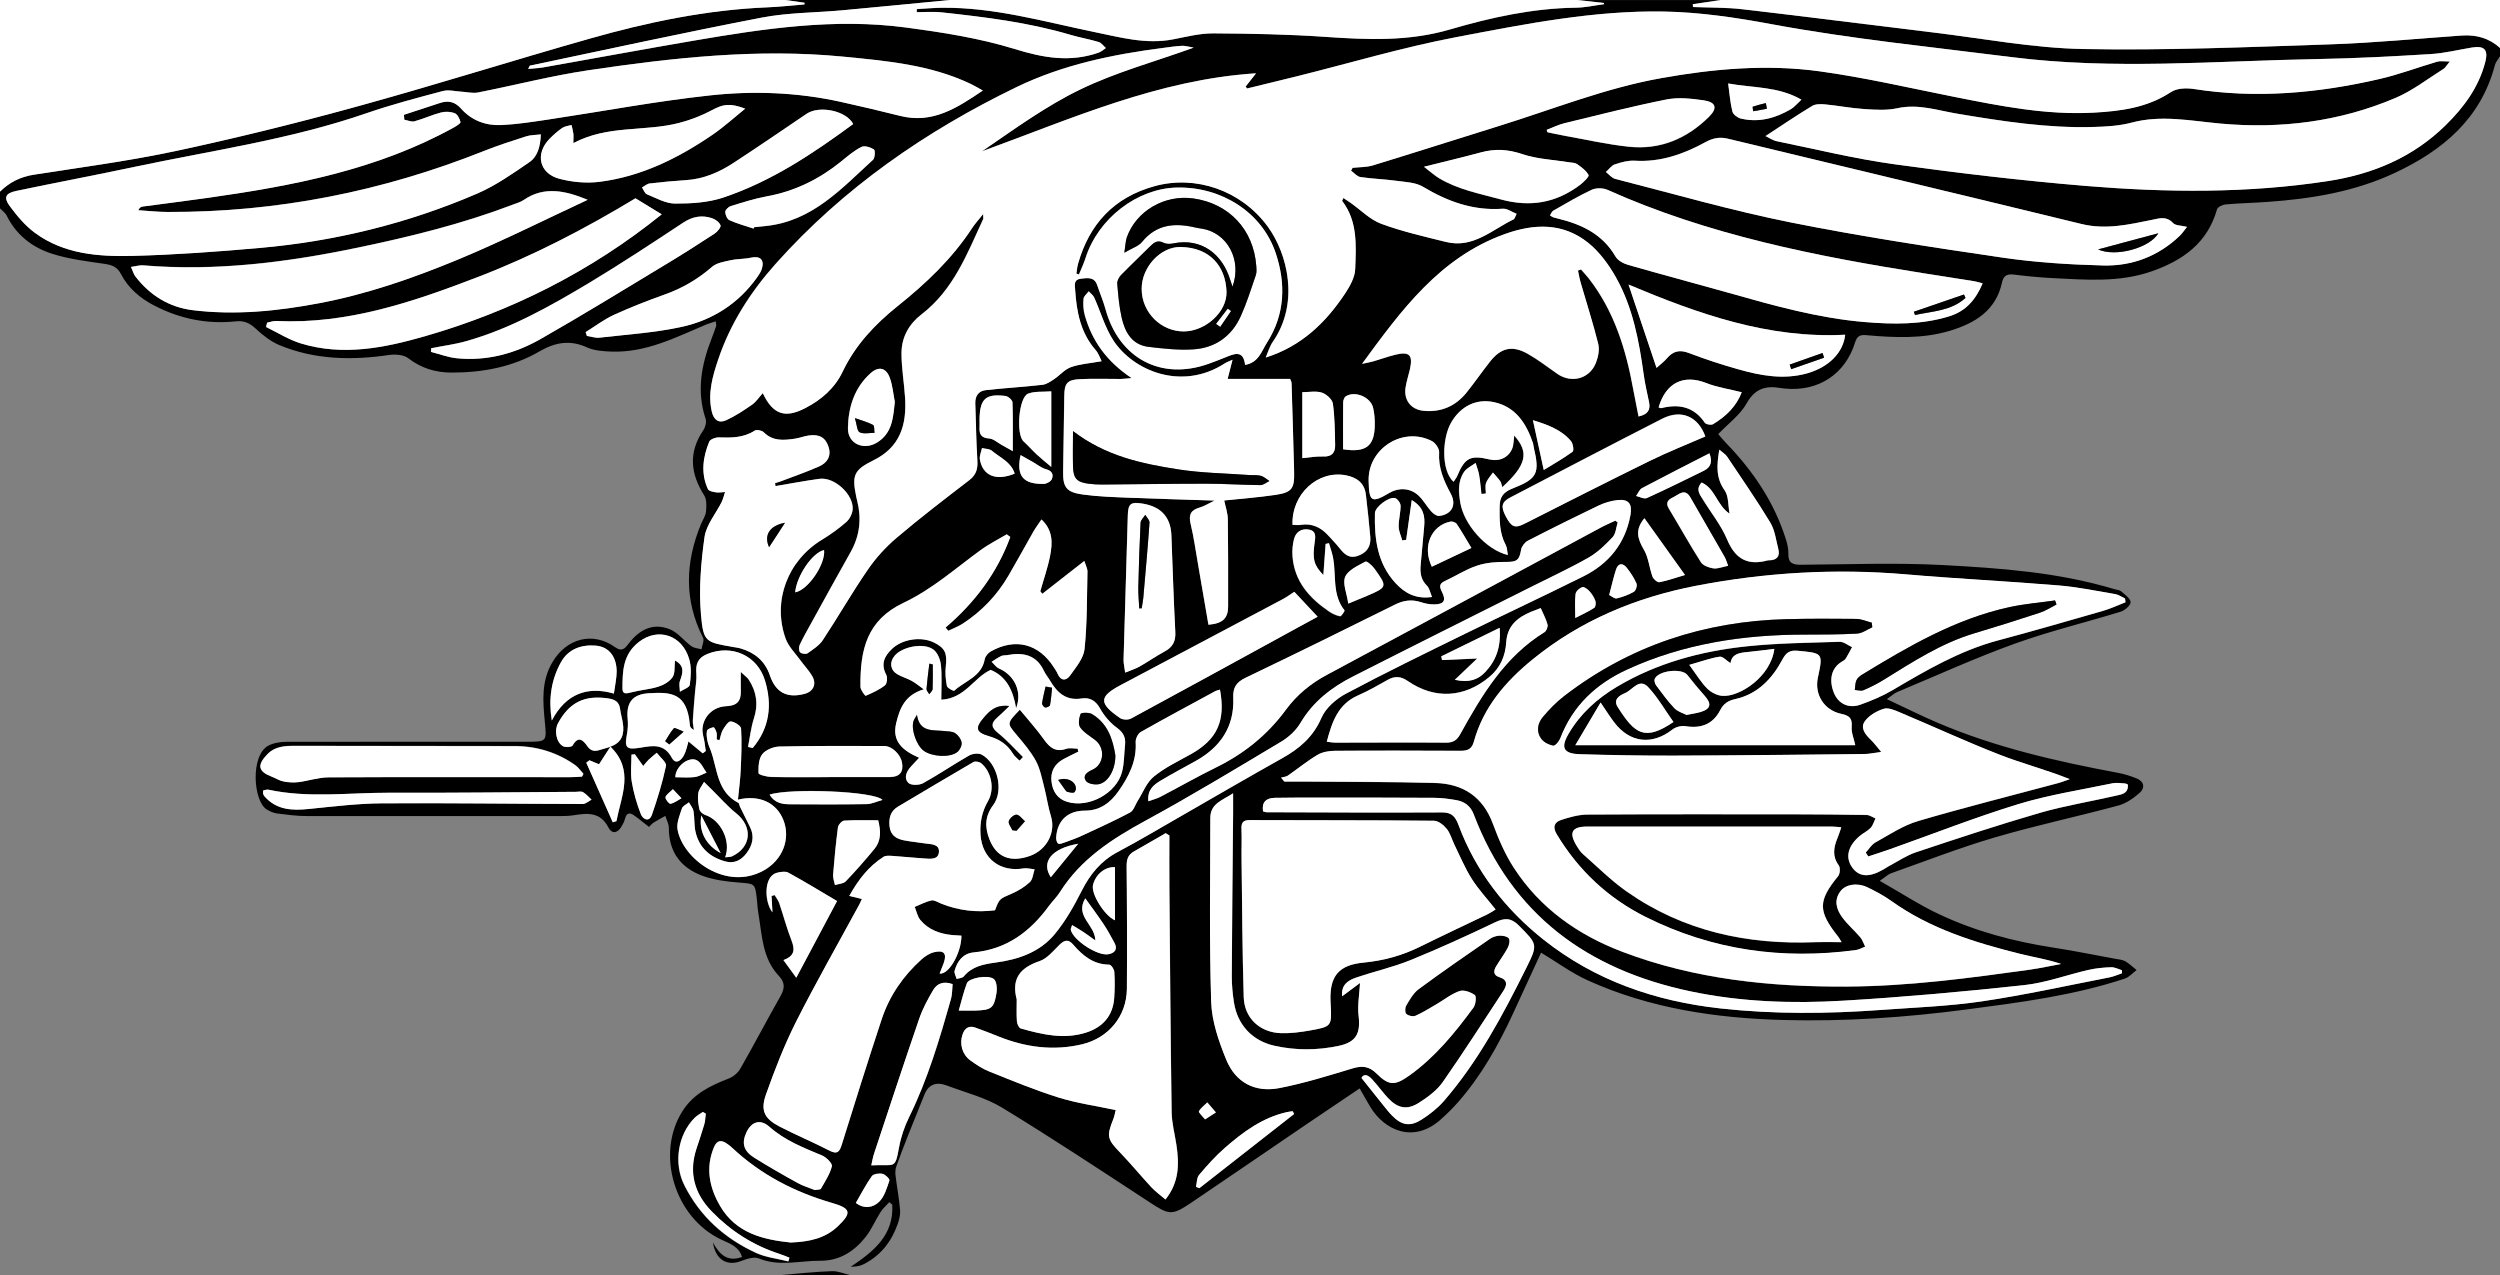 <?xml version="1.0" encoding="UTF-8"?><svg id="Layer_2" xmlns="http://www.w3.org/2000/svg" viewBox="0 0 300 153"><rect x="0" y="0" width="300" height="153" fill="#808080" stroke="none"/><defs><style>.cls-1{fill:#fff;}</style></defs><g id="Layer_1-2"><path d="m300,6.75c-.21.35-.51.68-.61,1.06-1.69,6.43-6.24,10.22-11.95,12.91-4.86,2.29-10.06,3.14-15.36,3.51-1.66.12-3.33.15-4.99.3-.38.03-.97.31-1.05.59-1.13,4.03-4.09,6.12-7.78,7.42-3.92,1.39-7.97,1.03-12,.83-1.54-.08-3.07-.23-4.6-.42-.8-.1-1.24.11-1.42.95-.73,3.37-3.24,4.88-6.24,5.79-3.29.99-6.67.83-10.04.53-.73-.07-1.11.09-1.35.87-1.18,3.82-4.41,5.92-8.4,5.54-.17-.02-.33-.03-.5-.06-1.79-.32-3.11.03-4.12,1.84-.77,1.37-2.16,2.38-3.4,3.68.27.32.59.72.95,1.09,3.23,3.33,5.77,7.09,7.17,11.55.17.55.31,1.15.29,1.71-.03,1.15.53,1.34,1.55,1.33,5.62-.04,11.25-.26,16.86.03,6.97.37,13.96.86,20.72,2.9.28.08.62.09.82.27.44.39,1.1.84,1.12,1.29.02.37-.69.99-1.18,1.14-4.21,1.3-8.52,2.33-12.66,3.82-4.8,1.73-9.47,3.86-14.18,5.83-.36.15-.66.45-1.23.85,2.19,1.02,4.12,1.99,6.09,2.83,6.93,2.96,14.22,4.62,21.59,6,.77.14,1.54.38,2.27.67.93.37,1.07,1.15.37,1.76-.73.64-1.61,1.25-2.52,1.5-4.93,1.33-9.94,2.39-14.84,3.83-4.22,1.24-8.33,2.84-12.47,4.31-.36.13-.66.44-1.34.9,2.56,1.45,4.77,2.91,7.15,4.02,4.35,2.05,8.97,3.27,13.72,4,2.47.38,4.91.88,7.36,1.33.41.08.86.1,1.21.29.5.28.92.71,1.38,1.07-.47.35-.88.84-1.41,1.02-6.15,2.04-12.56,2.86-18.95,3.7-7.32.97-14.67,1.47-22.06,1.27-8.08-.22-16.01-1.39-23.45-4.76-1.94-.88-3.69-2.18-5.59-3.32-1.08,2.34-2.21,4.82-3.36,7.29-1.77,3.83-3.82,7.49-6.62,10.67-.63.72-1.32,1.39-2.03,2.03-3.26,2.95-6.76,1.34-8.45-1.43-.42-.7-.82-1.41-1.31-2.27-2.15,1.45-4.18,2.81-6.2,4.18-4.65,3.16-9.28,6.34-13.93,9.48-2.41,1.63-2.7,1.56-5.11-.02-5.85-3.82-11.68-7.69-17.65-11.32-2.02-1.23-4.44-1.83-6.69-2.68-1.17-.44-2.13-.17-2.64,1.08-.65,1.61-1.3,3.22-1.94,4.84-.5,1.26-.99,2.52-1.44,3.8-.12.33-.14.72-.1,1.07.17,1.39.43,2.76.55,4.15.05.56-.1,1.16-.29,1.7-.75,2.12-2.05,3.79-4.09,4.82-.44.23-.97.29-1.54.3,2.74-1.83,5.19-3.78,4.98-7.45-.12-.1-.23-.2-.35-.3-.36.4-.78.75-1.06,1.2-.62.97-1.07,2.07-1.78,2.97-1.37,1.73-3.14,2.88-5.44,2.86-2.46-.02-4.92.74-7.38-.28-.57-.24-1.47.06-2.14.32-1.66.63-3.05-.13-3.37-2.23.83,1.52,1.79,2.35,3.49,1.74-.36-1.26-1.51-1.63-2.45-2.07-5.64-2.62-7.97-10.32-4.67-15.47,1.32-2.06,3.34-3.03,5.51-3.87.55-.21,1.12-.68,1.41-1.19,1.63-2.85,3.15-5.76,4.77-8.62.53-.93.68-1.64-.16-2.53-1.97-2.08-2-4.85-2.44-7.46-.1-.57-.13-1.16-.19-1.74-.22-1.92-.23-1.83-2.21-1.99-1.43-.11-2.91-.3-4.25-.78-2.64-.95-4.11-2.86-4.1-5.78,0-.48-.27-.95-.42-1.43-.47.26-.94.51-1.39.79-.21.13-.37.33-.57.53-.61-.47-1.18-.95-1.79-1.38-.52-.38-.91-.32-1.09.4-.09.35-.27.69-.46,1-.48.76-1.13.84-1.53.05-.95-1.86-2.49-1.75-4.16-1.47-.57.09-1.16.1-1.74.1-10.08,0-20.17.01-30.25,0-1.2,0-2.41-.16-3.6-.31-.44-.06-.88-.25-1.26-.49-1.62-1-1.97-6.49.2-7.65.62-.33,1.42-.46,2.14-.46,9.62-.03,19.25,0,28.87-.01,2.45,0,2.4-.02,2.16-2.49-.23-2.4-.42-4.78.91-7.04,1.69-2.88,4.86-3.74,7.56-1.8.85.61,1.22.04,1.62-.48,1.28-1.65,2.91-2.5,4.91-1.69.98.39,1.7,1.38,2.59,2.03.33.24.81.26,1.22.38.07-.47.36-1.05.18-1.4-2.29-4.52-2.13-9.05-.24-13.63.21-.5.55-.98.6-1.5.06-.65.1-1.45-.22-1.95-1.66-2.62-1.9-5.17-.1-7.82.25-.36.4-.98.27-1.37-1.11-3.32-.5-6.49.72-9.62.2-.5.38-1.01.55-1.52.03-.1-.02-.24-.05-.55-.42.14-.79.24-1.14.38-3.67,1.55-7.26,3.41-11.41,3.25-.98-.04-2.05-.11-2.92-.51-2.04-.93-3.82-.59-5.67.48-3.25,1.89-6.83,2.55-10.55,2.55-1.94,0-3.65-.52-5.22-1.73-.55-.42-1.56-.49-2.31-.38-4.48.66-8.9.57-13.13-1.18-1.04-.43-1.99-1.18-2.82-1.95-.73-.68-1.39-1.02-2.42-.91-3.44.37-6.71-.3-9.78-1.89-1.7-.87-3.13-2.09-4.02-3.81-.45-.86-1.09-1.07-1.98-1.2-2.09-.3-4.21-.56-6.21-1.19-2.44-.76-4.41-2.3-5.56-4.7C.58,25.5.25,25.27,0,25c0-.67,0-1.33,0-2,1.12-1.11,2.43-1.78,4.03-2.03,5.75-.9,11.53-1.66,17.22-2.88,7.31-1.57,14.57-3.37,21.78-5.36,9.29-2.56,18.49-5.47,27.76-8.1,6.97-1.98,14.05-3.46,21.32-3.75,1.48-.06,2.96-.23,4.44-.35,0-.07,0-.13,0-.2C95.77.22,95.01.11,94.25,0c6.58,0,13.17,0,19.75,0-4.29.41-8.58.84-12.88,1.24-3.23.3-6.52.27-9.69.88-9.3,1.78-18.55,3.81-27.82,5.76-.06.01-.1.17-.22.4.69-.07,1.27-.09,1.83-.19,6.02-1.07,12.03-2.18,18.06-3.21,8.43-1.45,16.89-2.72,25.45-1.57,4.39.59,8.84,1.28,13.05,2.58,3.44,1.06,6.66,1.62,10.07.43.31-.11.57-.36.86-.55-.28-.25-.53-.62-.86-.72-1.11-.34-2.27-.53-3.38-.86-5.05-1.5-10.26-2.14-15.47-2.7-.98-.11-1.98-.02-2.98-.02,0-.12,0-.24,0-.37.98-.05,1.96-.14,2.94-.16,6.27-.09,12.26,1.65,18.32,2.9,3.13.64,6.23,1.53,9.49.89,1.59-.31,3.2-.73,4.81-.72,4.49.02,8.99.11,13.46.42,5.04.35,9.99.56,14.97-.89,4.9-1.43,9.91-2.54,15.08-2.61,1.14-.02,2.27-.28,3.41-.42l-.04-.15c-1.07-.12-2.14-.23-3.2-.35,5.75,0,11.5,0,17.25,0-1.12.17-2.25.34-3.37.5,0,.11.02.22.03.34,1.99.08,3.99.04,5.96.27,7.64.88,15.27,1.87,22.91,2.79,5.99.72,11.97,1.87,17.97,1.98,9.85.19,19.72-.23,29.58-.56,5.28-.18,10.54-.7,15.82-1.06,1.73-.12,3.29.31,4.6,1.49v1ZM73.26,89.6c-.45.69-.9,1.39-1.37,2.12-.23-.1-.69-.29-1.15-.48-.13.1-.25.19-.38.29,1.06,2.38,2.12,4.76,3.18,7.15.15-.05.29-.1.44-.14.57-3.03,2.17-6.13-.72-8.93,1.4-.48,1.7-1.54,1.49-2.85-.09-.57-.26-1.13-.33-1.7-.11-.88-.69-1.13-1.46-1.24-2.81-.41-4.63.48-5.98,2.98-.48.88-.21,2.34.62,2.77.29.15,1.02.1,1.13-.1.69-1.24,1.29-.59,1.76.08.42.61.89.65,1.49.46.43-.13.87-.26,1.3-.39Zm18.27-42.41c1.22,2.57,2.68,3.03,5.1,1.77,1.94-1.01,3.53-2.4,4.48-4.38,1.52-3.2,3.86-5.67,6.6-7.86,3.39-2.72,6.53-5.69,8.93-9.36.35-.53.79-1.01,1.32-1.68,0,.38.04.52,0,.62-1.92,4.15-3.57,8.47-7.37,11.4-1.51,1.16-2.4,2.73-2.42,4.6-.02,1.82.32,3.64.43,5.46.19,3.21-.58,5.88-3.78,7.46-2.44,1.21-2.61,1.85-2.06,4.5.03.12.06.24.09.36.54,2.15.32,4.2-.78,6.15-1.59,2.83-3.15,5.67-4.72,8.51-.48.87-.98,1.74-1.4,2.64-.12.25-.11.73.05.89.17.18.7.25.89.12.67-.47,1.41-.94,1.84-1.6,1.84-2.78,3.49-5.68,5.38-8.42.97-1.42,2.17-2.74,3.48-3.85,2.83-2.4,5.77-4.65,8.71-6.91.84-.65,1.03-1.37.97-2.37-.15-2.28-.16-4.57-.25-6.85-.04-.91.42-1.49,1.26-1.58,2.26-.25,4.53-.38,6.79-.64.49-.06.98-.39,1.41-.68.69-.46,1.27-1.18,2.02-1.44,1.09-.38,2.29-.46,3.68-.71-.2-.39-.36-.93-.7-1.32-1.84-2.1-2.31-4.64-2.48-7.29-.03-.54-.2-1.2.72-1.3.83-.09,1.59-.22,1.94.81.32.95.72,1.87.98,2.83,1.61,5.93,6.69,8.63,12.4,6.57.66-.24,1.33-.49,1.98-.76,1.08-.44,2.17-.94,2.38.9,1.64-.29,1.97-1.65,2.64-2.7,2.16-3.39,2.24-7.06,1.04-10.69-1.63-4.9-6.49-8-11.86-7.89-4.77.1-9.46,3.72-10.97,8.46-.21.67-.52,1.32-.79,1.97l-.31-.11c.06-.39.09-.79.2-1.17,1.35-4.77,4.29-7.96,9.15-9.31,4.95-1.38,10.42.49,13.6,4.82,2.39,3.26,3.86,9.17.63,13.84-.39.56-.58,1.26-.86,1.9,4.3-1.36,7.21-4.2,9.53-7.69.58-.88,1.18-1.95,1.21-2.95.09-2.8.32-5.7-1.56-8.15-.02-.03.05-.14.14-.36.31.21.6.39.88.59,1.22.86,2.32,2.01,3.67,2.51,2.52.93,5.16,1.53,7.78,2.18,3.25.8,5.52-1.48,8.11-2.72.12-.06.16-.28.35-.66-.59-.23-1.15-.65-1.66-.61-3.52.26-6.61-.85-9.58-2.64-.89-.53-2.1-.56-3.18-.71-1.43-.2-2.89-.23-4.32-.45-.4-.06-.75-.5-1.13-.77l.19-.34c.81-.09,1.66-.05,2.43-.29,5.09-1.55,10.15-3.18,15.23-4.76,6.43-2,12.69-4.52,19.36-5.71,6.31-1.13,12.67-1.69,19.02-.82,5.43.74,10.79,2,16.18,3.07,5.52,1.09,11.02,2.19,16.7,1.89,3.27-.18,6.44-.59,9.28-2.47.7-.46,1.86-.5,2.74-.37,7.53,1.18,14.95.5,22.3-1.2,2.34-.54,4.61-1.4,6.92-2.08.37-.11.8-.02,1.5-.02-.39.48-.53.75-.75.89-1.9,1.19-3.71,2.61-5.75,3.48-6.71,2.86-13.78,3.74-21.03,3.08-3.56-.32-7.07-1.07-10.66-.11-1.47.39-3.04.47-4.57.52-5.52.16-10.95-.69-16.38-1.6-2.36-.39-4.66-1.2-7.15-.65-1.27.28-2.65.19-3.96.1-1.58-.1-3.14-.41-4.71-.56-.51-.05-1.15-.06-1.56.19-1.87,1.13-3.68,2.36-5.59,3.61.41.19.86.52,1.36.62,4.69.96,9.35,2.1,14.08,2.76,7.66,1.06,15.36,1.98,23.07,2.61,9.64.8,19.3.89,28.92-.58,5.41-.83,10.24-2.84,14.19-6.72,2.2-2.16,3.99-4.59,4.76-7.63.37-1.45-.16-1.93-1.63-1.68-1.63.27-3.26.68-4.9.78-4.53.28-9.07.52-13.61.6-12.23.22-24.44,1.32-36.69-.23-9.62-1.22-19.26-2.18-28.8-3.95-4.24-.79-8.57-1.43-12.87-1.52-8.44-.16-16.74,1.5-24.99,3.07-6.4,1.22-12.68,3.09-19.01,4.67-2.03.51-4.06,1-6.09,1.49-.06-.08-.12-.15-.18-.23.39-.49.77-.98,1.25-1.59-11.77.76-22.19,5.47-32.89,9.36,3.88-2.66,7.69-5.45,11.88-7.46,4.21-2.02,8.79-3.27,13.53-4.98-.65-.11-1.02-.24-1.4-.22-.75.04-1.49.15-2.23.25-6.09.78-12.08,2.03-17.64,4.71-10.93,5.29-20.77,12.11-28.9,21.21-3.02,3.38-5.44,7.16-6.89,11.48-.67,2-1.27,4.06-.77,6.24.23.99.83,1.44,1.7,1.05,1.11-.5,2.14-1.19,3.15-1.89.48-.33.82-.87,1.26-1.36Zm163.52,25.09c-.02-.15-.04-.29-.05-.44-.39-.18-.76-.46-1.17-.53-2.25-.39-4.51-.86-6.78-1.04-6.1-.51-12.21-.8-18.31-1.33-8.48-.73-16.89-.24-25.23,1.37-7.21,1.39-13.84,4.15-19.6,8.83-3.26,2.65-5.92,5.74-7.06,9.89-.24.87-.75,1.08-1.54,1.08-5.04-.01-10.08-.03-15.12,0-.71,0-1.51.13-2.1.49-1.24.74-2.37,1.67-3.56,2.49-.22.15-.54.17-.81.24.13.16.26.32.39.47.66,0,1.32,0,1.98,0,5.37.05,10.75.02,16.12.17,3.33.09,5.73,1.64,6.94,4.92.67,1.82,1.46,3.65,2.51,5.27,3.15,4.85,7.68,8.04,13.02,10.07,8.69,3.3,17.76,4.22,26.98,4.17,7.35-.04,14.61-1.01,21.87-2.02,1.27-.18,2.53-.46,3.8-.69-1.65-.56-3.28-.8-4.87-1.2-5.46-1.36-10.81-3.01-15.48-6.34-.91-.65-1.91-1.19-2.92-1.67-1.23-.58-2.59-.35-3.21.48-.81,1.08-.49,2.17.2,3.12.63.87,1.47,1.58,2.17,2.4.27.32.4.75.59,1.13-.37.14-.73.36-1.11.41-8.81,1.18-17.27.02-25.24-3.98-4.49-2.25-8.04-5.57-10.65-9.9-.55-.91-.29-1.47.54-1.74,1.01-.33,2.09-.63,3.14-.64,8.25-.05,16.5-.04,24.75-.03,2.92,0,5.83.02,8.75.08.35,0,.71.27,1.06.42-.19.38-.31.84-.59,1.14-.37.38-.89.62-1.3.96-1.46,1.23-1.76,2.61-.88,3.81.82,1.11,2.01,1.19,3.68.23.22-.12.42-.27.64-.39,1.1-.58,2.15-1.31,3.32-1.7,4.92-1.64,9.86-3.27,14.84-4.72,2.99-.87,6.08-1.36,9.12-2.06.69-.16,1.55-.24,1.45-1.34-.13-.05-.24-.12-.35-.13-.5-.02-1.02-.12-1.49-.02-3.78.79-7.62,1.37-11.3,2.5-5.2,1.59-10.27,3.59-15.4,5.41-.87.31-1.74.58-2.61.87-.1-.16-.2-.31-.3-.47.39-.42.7-.96,1.17-1.22,1.67-.92,3.31-2.03,5.11-2.56,5.54-1.63,11.15-3.03,16.72-4.53.5-.13.99-.33,1.48-.5-2.86-1.14-5.69-1.87-8.38-2.92-4.06-1.59-8.03-3.42-12.05-5.11-.6-.25-1.36-.58-1.89-.41-.83.27-1.74.79-2.25,1.47-.61.83.05,1.62.72,2.27.38.36.68.79,1.23,1.44-.88.11-1.47.24-2.06.25-7.62.08-15.25.16-22.87.19-3.75.01-7.5-.06-11.24-.17-1.95-.06-2.33-.76-1.36-2.43,1.41-2.43,3.45-4.26,5.84-5.68,4.77-2.83,10.02-4.25,15.48-4.83,3.72-.39,7.47-.43,11.22-.55.49-.02,1,.42,1.49.64-.25.46-.47.92-.75,1.36-.1.17-.3.28-.48.39-1.22.72-1.59,2.14-.95,3.73.52,1.29,1.75,1.92,3.16,1.43,1.32-.47,2.65-1.02,3.85-1.73,4.05-2.39,8.1-4.76,12.7-5.99,4.22-1.12,8.41-2.34,12.61-3.55.91-.26,1.77-.68,2.66-1.02ZM117.95,10.86c-.61-.33-1.03-.59-1.47-.8-4.84-2.3-10.09-2.76-15.3-3.27-10.28-1-20.47.14-30.61,1.64-4.43.66-8.8,1.79-13.2,2.66-.62.12-1.3-.06-1.95-.09-.77-.04-1.58-.27-2.29-.08-3.09.82-6.19,1.63-9.21,2.68-9.01,3.11-18.42,4.44-27.69,6.4-4.76,1.01-9.54,1.91-14.3,2.91-1.27.27-1.53.78-.76,1.81.87,1.19,1.87,2.37,3.04,3.23,3.48,2.55,7.61,2.85,11.7,2.75,5.11-.13,10.23-.5,15.33-.96,9.01-.8,17.72-2.94,26.03-6.52,2.22-.96,4.25-2.39,6.26-3.77,1-.69,1.31-1.92,1.37-3.33-.69.09-1.24.07-1.74.23-1.7.55-3.4,1.09-5.06,1.75-12.2,4.86-24.85,7.38-37.99,7.33-1.17,0-2.35-.14-3.52-.21.16-.32.33-.42.52-.44,2.6-.35,5.2-.67,7.8-1.04,10.25-1.45,20.36-3.36,29.57-8.46.3-.17.81-.5.78-.64-.1-.4-.36-.93-.69-1.06-.48-.2-1.12-.23-1.64-.09-1.08.28-2.11.77-3.19,1.06-.36.1-.81-.12-1.22-.19-.02-.2-.03-.39-.05-.59,1.43-.47,2.87-.93,4.3-1.41,1.01-.34,1.82-.17,2.56.67,1.27,1.42,2.96,2.06,4.81,1.97,1.9-.08,3.8-.38,5.69-.67,6.46-.97,12.89-2.19,19.37-2.89,5.21-.57,10.49-.37,15.66.77,2.39.53,4.78,1.09,7.16,1.69,3.87.97,6.81-.94,9.93-3.05Zm61.52,98.28c-1.04-1.32-2.07-2.42-2.86-3.67-.82-1.29-1.41-2.73-2.09-4.11-.31-.63-.49-1.37-.92-1.9-.37-.46-1.01-.97-1.54-.97-7.37-.07-14.74-.05-22.11-.08-.78,0-1.01.3-.98,1.04.05,1.21,0,2.41.01,3.62.07,5.53.09,11.07.26,16.6.08,2.51,1.95,4.23,4.47,4.31,1.15.04,2.32-.11,3.46-.32,2.64-.47,2.64-.5,2.5-3.19,0-.12-.01-.25-.02-.37-.11-2.99,1-4.31,3.99-4.59,2.39-.23,4.64-.85,6.79-1.92,2.68-1.33,5.39-2.59,8.09-3.89.33-.16.63-.37.94-.56Zm-76.03-1.27c-.11.25-.2.47-.32.68-2.54,4.68-5.18,9.3-7.58,14.05-1.42,2.8-2.56,5.76-3.61,8.72-.7,1.96-.19,2.93,1.65,3.88,1.96,1.01,3.99,1.86,5.95,2.87.91.47,1.2.21,1.48-.68,1.56-5.04,3.14-10.07,4.8-15.08.93-2.82,2.58-5.21,4.79-7.19.42-.38.95-.72,1.48-.85,1.2-.3,1.58.16,1.17,1.31-.15.41-.32.82-.49,1.25,1.12.15,2.62-2.52,2.62-4.55-.36-.02-.72-.04-1.08-.07-1.5-.14-2.87-.63-3.85-1.81-.35-.42-.46-1.04-.68-1.57.67-.27,1.31-.63,2.01-.78.35-.07.78.23,1.16.38,2.09.84,4.25,1.09,6.47.8.53-1.42.56-1.37,2-1.99.79-.34,1.56-.81,2.18-1.39.36-.33.39-1.01.57-1.53-.45-.04-.91-.18-1.34-.11-2.81.47-4.95-1.18-5.15-4.03-.1-1.45.17-2.79.91-4.07.81-1.41.41-3.49-.83-4.52-.22-.18-.72-.27-.94-.14-3.02,1.75-6.01,3.55-9.02,5.33-.91.54-1.14,1.33-1.04,2.34.1,1.07.77,1.52,1.68,1.71.85.17,1.72.26,2.58.38.72.1,1.75.05,1.67,1.04-.08.98-1.1.81-1.83.76-1.25-.07-2.49-.22-3.73-.3-.37-.02-.82-.07-1.09.11-1.78,1.13-3.02,2.74-4.11,4.69.6.15,1.03.25,1.53.37ZM262.45,27.22c-.71-.18-1.39-.14-1.69-.46-.79-.85-1.59-.58-2.5-.39-2.8.57-5.57,1.22-8.5.5-14.13-3.45-28.27-6.81-42.41-10.23-1.02-.25-1.83-.07-2.72.42-2.62,1.43-5.37,2.4-8.45,2.22-.8-.05-1.64.18-2.41.44-.41.14-.71.6-1.07.91.37.28.7.72,1.12.83,7,1.79,13.96,3.8,21.04,5.22,8.43,1.69,16.95,2.98,25.46,4.23,3.98.59,8.03.84,12.05.94,3.47.09,6.62-1.1,9.19-3.56.3-.29.54-.65.88-1.08Zm-126.67,18.14c-.69.06-1,.11-1.32.11-1.62,0-3.25-.05-4.87.02-1.55.07-1.87.49-1.89,2.01-.04,3-.08,5.99-.14,8.99-.04,1.95.36,2.57,2.34,2.84,1.85.26,3.73.31,5.6.39,3.31.14,6.63.23,10.23.34-.77.37-1.26.69-1.79.84-1.06.3-1.34.86-1.08,1.95.39,1.61.61,3.27.9,4.9.42,2.41.83,4.81,1.24,7.21,1.71-.15,2.35-.77,2.36-2.23,0-3.5.01-7-.04-10.49-.01-.73-.28-1.46-.43-2.19,1.93-.2,4.05-.36,6.14-.67,1.97-.29,2.3-.75,2.25-2.73-.08-3.58-.2-7.15-.31-10.73,0-.11-.08-.22-.17-.46h-7.5c.19-.75.35-1.37.59-2.3-.54.25-.73.31-.9.42-5.18,3.38-11.05.91-13.43-2.78-1-1.54-1.51-3.4-2.27-5.1-.13-.29-.44-.5-.66-.75-.22.3-.59.59-.62.9-.05.65-.03,1.34.15,1.96.86,3.06,2.6,5.53,5.6,7.54Zm27.67-1.69c.45-.1.91-.17,1.35-.3.88-.25,1.74-.57,2.62-.79,1.7-.42,2.14.04,1.75,1.78-.17.73-.41,1.45-.52,2.18-.22,1.5.66,2.62,2.17,2.77,2.11.2,3.84-.56,5.16-2.2.96-1.2,1.84-2.47,2.79-3.68,1.33-1.7,2.7-2.02,4.58-.94,1.22.7,2.35,1.57,3.51,2.38,1.69,1.18,3.87.62,4.63-1.31.28-.7.46-1.59.28-2.29-.6-2.45-1.39-4.86-2.09-7.29-.14-.49-.23-1-.34-1.5.12-.04.25-.09.37-.13.32.37.66.72.96,1.11,3.04,3.92,4.44,8.51,5.31,13.3.2,1.07.41,2.14.63,3.23,1.18-.25,1.44-.84,1.26-1.72-.22-1.1-.48-2.19-.64-3.3-.56-4.05-1.31-8.07-3.33-11.67-.86-1.53-1.97-3.05-3.32-4.14-3.04-2.45-6.5-2.33-10.04-1.05-7.8,2.81-12.42,9.16-17.12,15.58Zm-25.64,52.48c.59-.21,1.03-.32,1.42-.52,2.25-1.18,4.45-2.44,6.73-3.55,3.36-1.65,6.16-3.91,8.37-6.93,1.29-1.76,2.95-3.13,4.91-4.17,10.96-5.87,21.91-11.78,32.86-17.67.56-.3,1.16-.55,1.74-.83.1.07.19.14.29.21-.19.6-.22,1.35-.61,1.77-.86.92-1.81,1.84-2.9,2.46-2.27,1.29-4.66,2.39-7,3.57-7.1,3.56-14.2,7.1-21.28,10.7-2.55,1.3-4.76,2.99-6.27,5.55-.53.89-1.39,1.7-2.29,2.24-5.39,3.23-10.76,6.48-16.28,9.48-4.04,2.2-7.79,4.61-10.3,8.59-.37.59-.9,1.09-1.32,1.66-2.26,3.1-5.09,5.22-9.04,5.58-1.27.12-1.96,1.04-2.28,2.2-.08.29.16.66.25.99.29-.1.69-.11.85-.31.99-1.21,2.39-1.47,3.79-1.66,2.77-.37,5.34-1.25,7.14-3.43,1.28-1.55,2.3-3.35,3.21-5.16,1.01-2,2.3-3.6,4.31-4.67,2.68-1.42,5.28-2.98,7.92-4.49,3.93-2.25,7.85-4.54,11.8-6.75,2.08-1.16,3.76-2.55,4.75-4.87.51-1.18,1.76-2.27,2.94-2.9,4.73-2.52,9.55-4.86,14.36-7.22,4.7-2.31,9.45-4.52,14.14-6.86,3.04-1.51,5.01-3.92,5.64-7.34.25-1.35-.2-1.96-1.55-1.81-.77.08-1.56.31-2.26.65-2.85,1.36-5.68,2.77-8.49,4.22-.37.19-.75.68-.82,1.08-.21,1.28-.54,1.48-1.82,1.47-1.17-.02-2.4.09-3.5.46-1.33.44-2.53,1.24-3.82,1.83-.69.32-.66.7-.37,1.28.54,1.06.26,1.51-.93,1.53-.53,0-1.08-.1-1.58-.27-1.09-.36-2.07-.23-3.11.29-5.96,2.97-11.93,5.9-17.93,8.78-1.1.53-1.54,1.16-1.48,2.38.15,3.48-1.53,5.94-4.5,7.6-1.42.79-2.86,1.54-4.24,2.38-.8.49-1.59,1.07-1.45,2.47Zm10.17-.96c-1.26.83-2.73,1.23-2.73,2.93-.02,7.37-.14,14.74.1,22.11.07,2.33.91,4.73,1.81,6.93,1.13,2.75,3.45,3.97,6.39,3.4,2.96-.58,5.87-1.48,8.77-2.36,1.18-.36,2.01-.25,2.9.64,1.47,1.46,2.19,1.45,3.92.21,3.1-2.21,5.46-5.12,7.68-8.14.27-.37.38-1.35.17-1.51-.49-.36-1.32-.66-1.84-.48-1,.35-1.87,1.06-2.8,1.6-.82.48-1.63.99-2.5,1.37-.29.13-.85,0-1.09-.23-.18-.16-.16-.75,0-1.01.43-.7.85-1.49,1.49-1.96,2.8-2.07,5.68-4.05,8.54-6.03.33-.23.77-.37,1.16-.39.38-.02.93.07,1.12.33.17.23.04.79-.13,1.12-.41.77-.94,1.47-1.39,2.22-.31.53-.38,1.07.35,1.3,1.07.34.97.96.48,1.71-2.4,3.64-4.74,7.32-7.24,10.89-.71,1.02-1.82,1.83-2.9,2.51-1.4.89-2.53.63-3.67-.59-.68-.72-1.25-1.54-1.93-2.27-.41-.44-.93-.75-1.26-.15.92,1.16,1.75,2.21,2.6,3.26.34.42.67.85,1.05,1.24,1.15,1.18,2.17,1.39,3.56.51.97-.62,1.92-1.36,2.67-2.22,4.15-4.78,7.09-10.34,9.89-15.96,1.43-2.87,1.35-2.86-.88-5.11-.93-.94-1.71-.94-2.85-.39-3.33,1.59-6.69,3.13-10.11,4.52-2.11.86-4.36,1.36-6.53,2.1-.96.33-1.86.83-1.72,2.26.86-.63,1.57-1.16,2.15-1.6-.07,1.4-.32,2.69-.17,3.94.25,2.11-.29,3.17-2.4,3.61-2.55.54-5.13.55-7.68-.01-2.68-.59-4.46-2.52-4.88-5.2-.16-1.03-.26-2.07-.26-3.11.03-6.54.1-13.07.16-19.61,0-.73,0-1.46,0-2.38Zm-7.65,5.06c-.14-.09-.29-.18-.43-.27-1.28.74-2.56,1.48-3.84,2.21-.69.4-.86.95-.85,1.76.06,4.91.09,9.82.03,14.74-.03,3.27-2.21,5.87-5.39,6.63-3.44.81-6.77.36-10.01-.94-.93-.37-1.85-.74-2.79-1.07-.79-.28-1.27.09-1.53.83-.38,1.14-.04,2.4.95,3.12.7.51,1.45,1.01,2.25,1.32,2.74,1.09,5.47,2.23,8.28,3.11,2.2.69,4.52,1.01,6.9,1.52-.1.37-.15.74-.28,1.06-.84,2.09-.74,2.42.81,4.04,1.29,1.34,2.48,2.79,3.75,4.16.49.52,1.08.94,1.69,1.47,1.67-2.11,1.65-4.31,1.31-6.57-.2-1.31-.55-2.61-.57-3.92-.13-8.99-.2-17.98-.27-26.97-.02-2.07,0-4.15,0-6.22Zm-47.26-41.93c-.02-.11-.03-.22-.05-.34.26-.09.53-.16.79-.26,1.5-.57,3.03-1.1,4.5-1.75.96-.43,1.49-1.22,1.13-2.34-.37-1.15-1.14-1.57-2.45-1.36-.53.09-1.05.29-1.58.37-1.33.2-2.64.34-3.75-.77-.22-.22-.84-.35-1.07-.2-1.35.88-2.82.87-4.34.82-.38-.01-1.02.23-1.13.52-.75,1.86-1.03,3.78-.15,5.69.1.23.6.33.94.38.36.05.74-.02,1.11-.04-.13.41-.23.83-.41,1.21-.69,1.4-1.84,2.73-2.05,4.19-.43,3.06-.69,6.22-.43,9.28.28,3.36.57,3.34,3.86,3.92.29.05.58.08.86.16,1.71.49,2.96,1.51,3.54,3.22.7,2.06,2.04,2.81,4.18,2.24,1.04-.27,1.47-1.16.92-2.11-.39-.68-.95-1.25-1.41-1.89-.62-.86-1.45-1.65-1.79-2.62-1.62-4.51.26-9.4,4.37-11.88,1.03-.62,2.01-1.33,2.91-2.12.4-.35.71-.97.76-1.5.14-1.8-2.18-3.93-3.99-3.68-1.76.24-3.5.58-5.26.87Zm127.88,40.98c-.48-.04-.8-.09-1.12-.09-9.79,0-19.58,0-29.37,0-1.85,0-2.22.72-1.25,2.32.22.35.45.72.76.99,1.72,1.51,3.35,3.15,5.21,4.46,6.81,4.79,14.5,6.43,22.71,6.1.97-.04,1.94,0,3.11,0-.25-.41-.32-.55-.42-.67-2.44-3.06-2.42-4.29,0-7.25.23-.28.28-1.02.08-1.29-.82-1.11-.61-2.18-.15-3.3.15-.37.27-.75.44-1.24Zm16.98-65.3c-.42-.11-.72-.21-1.03-.26-2.01-.32-4.03-.63-6.04-.95-13-2.06-25.86-4.59-37.98-10.02-.53-.24-1.36-.25-1.89,0-1.58.73-3.08,1.63-4.6,2.5-.18.1-.26.37-.4.57.18.11.28.19.39.23.24.08.48.13.72.19,2.79.7,5.23,1.88,6.75,4.51.27.47.94.84,1.49,1,4.03,1.16,8.09,2.23,12.12,3.37,5.36,1.52,10.72,3.03,16.31,3.5,3.42.29,6.8.34,10.13-.69,1.99-.61,3.17-1.99,4.01-3.95Zm-127.63,56.93c-.46.49-.72.75-.96,1.03-.55.6-.91,1.39-.31,1.99.31.3,1.28.29,1.74.03,1.88-1.03,3.65-2.25,5.52-3.32.41-.23,1.14-.32,1.53-.11,1.89,1.04,2.67,4.31,1.38,6.04-1,1.34-1.03,2.63-.47,4.09.82,2.14,2.48,2.86,4.85,2.03,2.05-.72,3.14-2.85,2.54-4.77-.36-1.14-.51-2.34-.81-3.49-.28-1.07-.48-2.2-1-3.15-.6-1.12-1.46-2.12-2.29-3.1-1.19-1.42-1.22-1.4.37-3.04.98,1.2,2,2.31,2.87,3.54.7.98,1.4,1.6,2.69,1.15.41-.14.91-.02,1.37-.02.03.12.06.24.09.36-.6.3-1.22.59-1.81.91-1.05.58-1.55,1.49-1.41,2.69.13,1.18.73,2.06,1.87,2.42,2.57.79,5.91-1,6.59-3.59.27-1.03.24-2.14.36-3.21.1-.89-.17-1.5-.97-2.08-.81-.59-1.54-1.43-2.02-2.31-.53-.96-1.25-1.36-2.21-1.21-1.88.3-2.95-.69-3.8-2.15-.23-.39-.54-.75-.73-1.16-.91-1.92-2.49-2.25-4.37-1.9-.25.05-.52,0-.74.11-.41.19-.78.46-1.17.7.29.27.54.65.89.8,1.84.81,2.82,2.78,2.05,4.77-.37-2.16-1.16-3.8-3.05-4.6-2.03.91-3.08,3.43-5.93,3.58,0-1.44.09-2.8-.04-4.13-.06-.66-.38-1.47-.87-1.86-1.13-.9-3.79-.4-4.7.73-.63.78-.51,1.71.35,2.21.53.31,1.15.48,1.7.78.43.23.81.56,1.46,1.02-2.29.7-2.88,2.31-3.31,4.06-.53,2.22.81,3.3,2.76,4.16Zm10.94-26.49c-.15-.11-.29-.22-.44-.33-1.06.63-2.18,1.19-3.17,1.92-3.01,2.2-5.79,4.68-9.23,6.31-4.35,2.06-5.21,5.56-5.15,10.09,0,.37.57,1.09.62,1.06.81-.35,1.63-.72,2.32-1.26.25-.19.32-.95.15-1.27-.69-1.29-.22-2.23.7-3.11,1.25-1.18,3.49-1.51,5.02-.76,1.35.66,1.61,1.3,1.43,2.87-.09.77-.02,1.59.13,2.35.05.25.81.64.88.57,1.28-1.19,3.29-1.68,3.66-3.78.06-.35.4-.75.73-.94,2.95-1.65,5.75-.93,7.57,1.92.16.25.33.49.44.75.39.93,1.06.86,1.51.22.7-.99,1.62-2.07,1.73-3.18.32-3.09.28-6.22.35-9.33,0-.3-.18-.61-.38-1.23-1.78,1.39-3.41,2.67-5.04,3.94-.08-.1-.16-.21-.24-.31.4-1.42.9-2.83,1.18-4.28.29-1.49.36-3.02-1.04-4.33-.38.56-.7.99-.96,1.44-1.01,1.77-1.98,3.56-3.01,5.32-1.37,2.34-3.2,4.25-5.46,5.73-.54.35-1.16.58-1.75.87-.11-.13-.22-.26-.33-.39,3.53-3.01,6.19-6.59,7.77-10.87Zm-50.71-40.47c-2.69-1.11-5.23-1.68-7.7.02-.37.25-.83.38-1.26.54-6.08,2.32-12.37,3.87-18.73,5.19-8.46,1.76-16.99,2.83-25.66,2.11-.42-.04-.86.11-1.47.19.23.5.32.87.53,1.14,1.76,2.27,4.04,3.7,6.91,4.05,5.09.62,10.12.11,15.15-.84,5.71-1.08,11.18-2.98,16.51-5.18,5.32-2.2,10.48-4.8,15.71-7.23Zm5.72-.18c-6.02,3.64-12.24,6.88-18.81,9.41-7.82,3.01-15.72,5.72-24.3,5.32-.36-.02-.73.13-1.1.2-.04.17-.08.35-.13.52,1.39.67,2.72,1.52,4.17,1.97,5.03,1.54,10.03.54,14.86-.85,10.39-2.99,19.93-7.76,28.45-14.64-1.01-.62-2.03-1.24-3.16-1.93Zm178.38,93.01v-.37c-.42-.13-.85-.38-1.28-.36-.91.03-1.83.11-2.72.32-2.59.59-5.13,1.55-7.75,1.83-7.19.78-14.41,1.43-21.63,1.86-6.16.37-12.33.16-18.4-1.12-12.32-2.6-21.42-9.18-26-21.25-.39-1.02-1.12-1.53-2.12-1.7-.86-.14-1.73-.26-2.6-.27-4.66-.03-9.33-.03-14-.03-1.71,0-3.42,0-5.12.03-1.04.02-1.61.49-1.44,1.62.18.05.29.11.41.11,7.03.02,14.07.05,21.1.02,1.16,0,1.58.53,1.94,1.49,2.07,5.56,5.6,10.11,10.2,13.77,6.2,4.92,13.44,7.4,21.22,8.26,6.43.71,12.89.65,19.34.18,4.03-.29,8.08-.44,12.07-1.03,5.14-.76,10.22-1.89,15.32-2.88.5-.1.97-.32,1.46-.48Zm-32-27.39c-.16-.77-.49-1.51-.43-2.21.09-1.05-.32-1.34-1.26-1.54-2.06-.44-3.22-2.33-2.8-4.32.64-3,.63-2.96-2.44-3.25-.97-.09-1.39.26-1.82,1.07-1.24,2.31-2.98,4.14-5.65,4.73-.87.19-1.41.56-1.8,1.32-.89,1.71-2.32,2.23-4.19,1.93-.49-.08-1.17.1-1.56.41-2.42,1.89-5.09,1.61-6.96-.85-.52-.68-.96-1.4-1.65-2.4-1.07,1.8-1.99,3.36-3.03,5.12h33.59Zm-152.79,3.78c.06-.12.12-.23.18-.35-.32-.35-.6-.77-.98-1.04q-3.28-2.32-7.41-2.29c-.42,0-.83,0-1.25,0-8.32,0-16.65-.02-24.97-.03-1.23,0-2.41.05-3.34,1.03-1.23,1.28-1.09,2.04.53,2.66.46.18.9.48,1.38.57.59.12,1.21.18,1.8.1,1.22-.15,2.44-.58,3.65-.58,9.66-.05,19.32-.02,28.97-.02.48,0,.96-.04,1.44-.07Zm151.58-53.03c-9.2.48-17.54-2.46-25.99-6.02,1.17,3.48,2.23,6.65,3.36,10,.52-.48.92-.77,1.24-1.14.73-.87,1.51-1.08,2.63-.65,1.93.74,3.91,1.39,5.91,1.95,2.73.77,5.5,1.29,8.34.48,2.54-.72,4.29-2.46,4.52-4.62Zm-36.54,32.8c-.46.18-.81.3-1.14.44-1.66.7-2.87,1.69-2.99,3.7-.1,1.61-.72,3.05-2.03,4.13-2.98,2.49-6.54,2.71-9.78.48-.84-.58-1.56-.62-2.41-.14-1.16.65-2.31,1.32-3.53,1.85-2.44,1.06-3.15,3.2-3.78,5.57.41.05.69.11.97.11,4.45,0,8.91-.03,13.36,0,.83,0,1.29-.3,1.67-.99,2.61-4.71,5.35-9.32,10.12-12.26.23-.14.44-.66.37-.92-.18-.66-.52-1.28-.82-1.98ZM68.81,17.17c0-.55.03-.85,0-1.13-.05-.35-.15-.7-.22-1.04-.38.11-.81.14-1.11.35-.55.37-1.05.82-1.52,1.3-1.77,1.8-1.26,4.17,1.19,4.81,1.53.4,3.23.55,4.79.36,5.02-.63,9.45-2.83,13.57-5.65,1.34-.92,2.55-2.03,3.92-3.13-1.91-.71-2.65-.54-4.09.23-1.19.64-2.49,1.13-3.8,1.47-4.12,1.09-8.59.23-12.72,2.43Zm20.95,72.47c.18.04.36.09.54.13,2.02-2.4,2.37-5.15,1.47-8.11-.92-3.01-3.99-4.35-6.9-3.18-1.15.46-1.42,1.22-1.33,2.35.06.72-.09,1.46-.15,2.19-.09,1.14-.2,2.27-.27,3.41-.02.39.08.78.13,1.17-.32-.15-.48-.35-.49-.56-.31-3.95-2.32-3.99-4.94-3.84-1.97.12-2.71,1.15-2.52,3.08.06.61.03,1.25-.09,1.85-.31,1.61-.07,1.88,1.61,1.6,1.46-.25,2.85-.52,3.77,1.2.49.91,1.16.3,1.48-.33.29-.57.4-1.22.52-1.62.56.46,1.14.95,1.72,1.43l.36-.28c-.06-.39-.11-.78-.17-1.17-.08-.49-.26-.98-.23-1.46.09-1.49,1.28-2.68,2.86-2.75,1.29-.05,1.79-.62,1.74-1.84-.03-.64,0-1.28,0-2.27.49.46.8.66.97.94.93,1.44,1.16,2.96.61,4.64-.36,1.1-.48,2.29-.71,3.44Zm91.94-37.35c1.83,2.03,1.42,3.56-1.45,6.18-.08-.26-.1-.52-.24-.71-.26-.37-.59-.7-.88-1.05-.28.41-.65.79-.82,1.25-.14.38-.03.84-.03,1.27-.18.02-.35.03-.53.05-.09-.76-.15-1.53-.28-2.29-.08-.49-.27-.95-.42-1.43-.46.35-1.06.61-1.37,1.06-.78,1.13-.68,2.42-.46,3.73.44,2.59,3.07,5.62,5.7,6.26-.09-.46-.08-.87-.25-1.19-.79-1.46-.75-3.02-.74-4.62.01-1.18.47-1.75,1.57-2.18,3-1.17,3.27-1.82,2.52-4.96-.04-.16-.03-.34-.09-.49-.81-2.35-2.06-4.33-4.66-4.9-2.16-.47-4.03.51-5.15,2.44-1.08,1.86-1.22,5.71.28,7.11.16-.24.34-.45.44-.69.91-2.19,1.57-2.54,3.89-1.99,1.19.28,2.3-.23,2.73-1.35.15-.39.13-.86.22-1.49Zm-26.39,18.72c-.55.35-.95.65-1.38.88-6.46,3.43-12.93,6.86-19.4,10.28-2.67,1.41-2.72,2.21-.13,3.99.31.21.97.24,1.31.06,6.59-3.56,13.15-7.16,19.72-10.76.86-.47,1.72-.94,2.68-1.46-.98-1.05-1.88-2-2.8-2.99Zm-103.58-29.23c0,.15-.02.29-.03.44,1.02.26,2.03.65,3.07.76,3.59.36,6.98-.54,10.06-2.29,5.09-2.9,10.08-5.97,15.1-9,1.96-1.18,3.89-2.41,5.8-3.66.34-.22.8-.78.72-1-.14-.37-.63-.73-1.04-.86-1.2-.39-2.31-.2-3.42.53-3.75,2.47-7.49,4.95-11.34,7.26-4.67,2.8-9.42,5.48-14.71,6.97-1.37.39-2.81.57-4.21.85Zm43.08,107.31c2.32-.09,4.19-.49,5.7-1.94,1.7-1.61,1.61-2.14-.64-2.8-4.54-1.31-8.62-3.42-12.07-6.67-.18-.17-.39-.32-.59-.46-.69-.49-1.2-.4-1.55.44-1.04,2.48-.53,4.85.73,7.03,1.93,3.32,5.25,4.06,8.41,4.39Zm27.19-29.16c0,.87-.04,1.75.02,2.62.02.31.24.8.47.86,2.57.73,5.19,1.34,7.84.49,1.99-.64,3.23-2.02,3.37-4.18.07-1.04.08-2.08.01-3.12-.02-.31-.39-.85-.61-.85-1.9-.01-3.18-1.09-4.32-2.4-.59-.68-1.05-.57-1.64.01-.74.72-1.47,1.65-2.38,1.96-2.35.79-3.43,2.12-2.76,4.61Zm13.01-39.23c.72-.3,1.27-.46,1.75-.74,1.01-.57,1.97-1.25,2.99-1.8.96-.51,1.33-1.21,1.28-2.32-.2-3.87-.33-7.74-.47-11.61q-.12-3.26-3.45-3.81c-1.42-.23-1.74,0-1.78,1.39-.18,5.79-.35,11.57-.51,17.36-.01.4.1.81.19,1.52Zm69.62-28.33c-.88-2.41-2.89-3.31-5.19-2.13-6.07,3.1-12.11,6.26-18.16,9.41-1.12.58-1.23,1.12-.58,2.34.68,1.27,1.09,1.42,2.23.84,5.01-2.53,10.01-5.08,15.05-7.55,2.14-1.05,4.37-1.93,6.64-2.92Zm-58.24,30.38c-.24.07-.41.1-.54.17-2.99,1.62-6,3.23-8.96,4.91-.34.19-.64.81-.61,1.21.14,2.26-.82,4.12-2.05,5.88-.97,1.38-2.22,2.35-4.02,2.35-2.06,0-3.33,1.15-3.47,3.19-.02.26.06.64.24.76.16.11.52-.04.77-.13.7-.25,1.4-.5,2.07-.81,1.94-.9,3.9-1.78,5.79-2.79.43-.23.61-.91.91-1.39.63-.99,1.07-2.21,1.93-2.91,1.33-1.09,2.94-1.85,4.46-2.7,3.14-1.76,4.18-3.96,3.49-7.73ZM102.39,14.88c-.84-1.61-4.06-2.27-5.6-1.23-2.93,1.98-5.84,3.98-8.8,5.91-1.72,1.13-3.58,1.92-5.68,2.05-1.45.09-2.9.23-4.35.4-.32.04-.62.31-.92.48.19.28.32.71.59.82,1.1.45,2.24,1.11,3.37,1.11,1.92.01,3.95-.11,5.76-.71,5.77-1.92,10.78-5.27,15.63-8.84Zm-16.05,73.94c-.11-.03-.22-.06-.34-.08,0-.27.05-.56-.01-.82-.06-.25-.28-.67-.36-.65-.29.05-.74.21-.79.42-.1.4-.01.87.07,1.29.07.35.23.69.36,1.03.84,2.25.74,5,3.33,6.33.11.06.11.3.19.45.4.82.8,1.63,1.21,2.45.57,1.15.3,2.18-.42,3.15-.63.84-1.48,1.27-2.51.99-1.85-.5-3.17-1.64-3.61-3.57-.18-.8-.1-1.65-.24-2.47-.06-.38-.36-.71-.55-1.06-.29.24-.74.43-.84.73-.27.83-.67,1.76-.52,2.56.64,3.5,5.81,7.39,10.33,4.89,2.29-1.27,3.26-3.82,2.36-6.07-.83-2.08-2.89-3.05-5.45-2.43.12-1.21.28-2.35.33-3.49.08-1.68.15-3.37.05-5.04-.02-.33-.79-.82-1.24-.86-.3-.02-.7.61-.95,1.02-.22.36-.27.81-.4,1.23Zm-16.07-48.96c.05.15.1.3.15.45.51.07,1.02.26,1.51.21,3.29-.38,6.62-.58,9.85-1.29,3.69-.8,6.81-2.78,9.06-5.94.24-.33.49-.69.59-1.08.3-1.07-.24-1.53-1.32-1.29-.8.17-1.64.13-2.44.31-.77.17-1.67.31-2.23.79-1.69,1.47-3.55,2.56-5.65,3.31-2.07.74-4.13,1.53-6.12,2.45-1.2.55-2.28,1.38-3.41,2.08Zm100.59-19.84c.81.62,1.29,1.06,1.84,1.39,2.28,1.36,4.85,1.84,7.38,2.53,3.54.97,6.65.43,9.52-1.74.43-.32,1.12-1.01,1.02-1.18-.28-.53-.85-.94-1.37-1.31-.25-.18-.63-.17-.96-.22-1.88-.31-3.84-.38-5.62-.98-1.71-.58-3.27-.66-4.96-.21-2.15.58-4.32,1.09-6.86,1.73Zm14.74-4.43c.03.1.07.2.1.3.65.13,1.3.28,1.95.4,2.62.46,5.22,1.06,7.85,1.34,3.74.39,6.95-.98,9.59-3.6,1.05-1.05.83-1.75-.66-1.97-1.46-.21-3.02-.38-4.44-.1-4.11.82-8.18,1.86-12.26,2.85-.73.18-1.42.53-2.13.8Zm-71.28,102.51c-1.12-.4-1.88-.05-2.33.71-.65,1.1-1.26,2.25-1.68,3.45-1.85,5.38-3.62,10.78-5.41,16.17-.15.45-.22.92-.34,1.42,2.87-.16,2.84.58,3.33-2.16.23-1.25.65-2.51,1.22-3.65,2.23-4.53,3.66-9.34,5.02-14.18.15-.55.13-1.14.19-1.76Zm-14.89-24.84s0,0,0,0c2.45,0,4.9,0,7.35,0,1.18,0,1.67-.6,1.47-1.73-.18-.98-1.19-1.99-2.13-1.99-4.2-.01-8.39-.04-12.59.06-.71.02-1.64.39-2.05.92-.43.56-.47,1.51-.45,2.28,0,.17,1,.44,1.54.45,2.28.05,4.57.02,6.86.02Zm55.69-30.26c.32,0,.65.05.96,0,1.37-.23,2.43.3,3.33,1.28.45.49.92.97,1.33,1.49.57.72,1.14,1.31,2.2.95,1.11-.38,1.61-1.15,1.51-2.27-.14-1.69-.34-3.38-.53-5.07-.16-1.42-1.1-2.08-2.4-2.33-3.37-.64-6.56,2.27-6.4,5.96Zm9.13-5.31c.05,2.55.35,2.73,2.48,1.47,1.12-.66,2.47-.61,3.47.28.6.54,1,1.31,1.55,1.92.24.27.66.6.96.56,1.51-.17,2.12-1.32,1.4-2.66-.84-1.56-1.52-3.12-1.4-4.97.03-.44-.44-1.13-.86-1.35-3.46-1.8-7.69.87-7.6,4.75Zm39.95.21c-.75.81-.26,1.41.1,1.99.99,1.63,2.23,3.15,2.96,4.89.99,2.37,2.52,3.13,4.9,2.47.04-.01.08,0,.12,0,.91,0,1.33-.45,1.11-1.35-.27-1.08-.41-2.27-.97-3.19-1.63-2.7-3.43-5.29-5.18-7.91-.2-.3-.55-.49-.93-.82-.31,1.85-.42,3.36.63,4.86.51.72.42,1.87.6,2.82-1.55-1.05-1.69-3-3.36-3.75Zm-113.76-30.46c.02-.06.05-.11.07-.17.45-.05.91-.1,1.36-.14,5.59-.55,9.11-4.48,12.9-7.95.24-.22.29-1.12.11-1.24-.41-.27-1.13-.49-1.5-.3-.88.44-1.65,1.11-2.43,1.74-2.63,2.13-5.57,3.59-8.93,4.19-1.46.26-2.9.73-4.32,1.17-.28.09-.66.46-.66.7,0,.34.23.87.5.99.93.41,1.93.68,2.9,1.01ZM31.57,94.86c0,.24-.02.33,0,.4.04.12.1.23.18.32,1.43,1.62,3.28,1.7,5.26,1.5,2.93-.29,5.87-.66,8.81-.68,8.03-.06,16.07.06,24.1.08.35,0,.71-.34,1.06-.52-.34-.31-.64-.67-1.02-.9-.22-.13-.57-.04-.86-.04-7.49.04-14.98.14-22.48.11-4.81-.02-9.64.66-14.43-.37-.18-.04-.39.06-.63.1Zm68.86,13.29c-1.99-1.17-3.89-2.34-5.85-3.41-.35-.19-.94-.1-1.38.02-1.57.4-1.52,3.44-.52,4.74-.04-.73-.07-1.34-.11-1.96.12-.04.25-.07.37-.11.19.32.43.61.55.95.51,1.49.91,3.03,1.48,4.5.4,1.04.44,1.83-.97,2.35.53.73.98,1.35,1.54,2.12,1.72-3.24,3.29-6.2,4.88-9.18Zm68.31-43.37c-.16.02-.31.05-.47.07-.15-.56-.43-1.12-.43-1.68-.01-.82.24-1.65.23-2.48,0-.32-.38-.85-.67-.92-.73-.18-2.39,1.07-2.41,1.81-.07,3.05.28,6,2.46,8.38,1.11,1.21,2.44,1.96,4.39,1.68-.22-.52-.3-1.05-.6-1.35-.74-.73-.85-1.57-.76-2.51.15-1.53.28-3.06.42-4.6.11-1.2-.03-2.3-1.49-3.17-.24,1.73-.45,3.24-.67,4.76Zm-70.95,78.03c.33-.06.65-.04.71-.15.49-.88,1.08-1.75,1.32-2.7.08-.33-.67-1.09-1.19-1.3-2.23-.93-4.46-1.8-6.31-3.44-1.07-.95-2.13-.65-2.75.66-.61,1.31-.36,2.26.96,3.07,1.69,1.05,3.42,2.05,5.17,3.01.68.38,1.45.6,2.09.86Zm-16.8-63.55c1.19.63.96,1.48.6,2.44-.15.38-.02.87-.01,1.31.42-.28,1.14-.51,1.19-.84.13-.99.21-2.08-.06-3.03-.84-2.97-3.77-3.86-6.03-2.12-1.94,1.5-1.98,3.52-1.99,5.6,0,.76.52.6,1.07.46,1.07-.28,2.19-.35,3.23-.68.64-.2,1.35-.61,1.71-1.14.32-.47.2-1.23.29-2.01Zm-14.78,7.21c1.67-3.21,4.27-4.15,7.45-3.23.14-1.05.33-1.85.33-2.65,0-1.56-.75-2.97-2.54-3.11-1.75-.13-3.28.44-4.14,1.99-1.16,2.09-1.52,4.4-1.1,7Zm41.16-38.21c-.19-.97-.27-1.98-.6-2.9-.45-1.24-1.34-1.44-2.32-.57-1.95,1.75-2.67,4.11-2.71,6.59-.03,1.88,1.91,2.71,3.5,1.72,1.82-1.14,1.91-2.97,2.12-4.85Zm95.34,31.53c.84,1.14,1.4,2.08,2.14,2.83.45.46,1.18.84,1.82.89,2.05.17,5.84-2.29,6.25-5.64-1.09.13-2.14.28-3.2.38-.97.09-1.9.2-2.06,1.34-.47-.3-.93-.83-1.3-.78-1.13.17-2.22.58-3.64.98Zm-43.24-14.58c-.14.03-.28.06-.41.09-.09,1.18-.17,2.37-.27,3.74-1.16-1.2-1.32-1.91-1.06-3.83.09-.65.29-1.44-.64-1.62-.88-.18-1.59.23-1.82,1.12-.17.67-.23,1.4-.18,2.09.23,3,2.03,5,4.38,6.6.4.27.87.49,1.33.58.14.03.58-.64.53-.7-1.49-1.86-.99-4.14-1.36-6.23-.11-.61-.33-1.21-.5-1.81Zm39.55-16.33c.15.05.24.12.31.1,2.12-.54,3.93-.19,5.24,1.75.14.2.76.31.99.17,1.55-.93,2.8-2.14,3.44-3.83-1.5-.38-2.93-.58-4.24-1.1-2.71-1.07-4.85-.08-5.73,2.9Zm-42.76,6.1c.94-.08,1.72-.24,2.5-.2,1.04.05,1.47-.44,1.45-1.38-.04-1.65-.04-3.32-.27-4.95-.07-.51-.77-1.15-1.31-1.33-.7-.23-1.53-.06-2.36-.06v7.91Zm-71.58,78.68c-.12-.07-.24-.14-.36-.21-.32.22-.68.41-.96.68-2.05,2.03-2.57,5.48-1.26,8.1,1.89,3.77,4.85,6.41,8.63,8.14,1.19.54,2.56.69,3.85,1.01.04-.15.09-.3.13-.44-.4-.15-.79-.32-1.2-.46-3.15-1.02-5.86-2.76-8.15-5.12-2.04-2.11-2.75-4.6-1.82-7.46.32-.99.66-1.97.95-2.96.12-.41.12-.85.18-1.27Zm20.7-35.21c-1.38,0-2.74-.05-4.09.04-.27.02-.7.49-.75.8-.25,1.88-.43,3.77-.58,5.67-.03.41.14.84.22,1.26.44-.14,1.01-.15,1.29-.44,1.2-1.26,2.35-2.57,3.46-3.91.8-.98.76-2.13.44-3.41Zm101.98-30.55c-.18-.46-.27-.77-.42-1.05-1.36-2.38-2.74-4.75-4.1-7.13-.68-1.19-1.4-.35-2.08-.03-.58.27-.96.62-.51,1.36,1.29,2.13,2.5,4.32,3.84,6.42.26.41.97.66,1.5.75.5.08,1.05-.17,1.77-.31Zm-81.22-20.93c-1,.08-1.96-.03-2.77.27-1.14.42-1.48,4.9-.56,5.73.55.49,1.03,1.05,1.57,1.56.48.45,1,.86,1.76,1.51v-9.07ZM207.38,10.02c.18,1.26.25,2.33.51,3.36.09.35.62.75,1.02.84,2.14.51,4.13-.03,5.98-1.12.44-.26.77-.68,1.28-1.15-2.83-1.61-5.8-1.39-8.79-1.94Zm-6.57,76.62c-1.03-1.45-1.88-2.96-3.03-4.18-1.07-1.14-1.87.33-2.76.71-.68.29-1.48.76-.89,1.69,2.03,3.2,3.22,4.14,6.68,1.79Zm-45.52,47.04c-.06-.11-.11-.22-.17-.33-.23.04-.46.06-.69.11-2.94.65-5.28,2.39-7.47,4.31-1.12.98-2.12,2.1-3.08,3.24-.28.33-.25.94-.36,1.42l.4.16c3.79-2.97,7.58-5.94,11.37-8.9Zm-79.1-43.16c-.14.01-.28.02-.42.04,0,1.08-.14,2.18.03,3.23.22,1.33.6,2.65,1.09,3.91.22.56.99,1.08,1.34.06.67-1.91,1.27-3.86,1.68-5.84.09-.43-.72-1.05-1.11-1.58-.32.27-.66.54-.97.83-.22.21-.4.47-.65.76-.39-.54-.69-.97-1-1.4Zm10.83,12.36c.39-.05.64-.03.83-.12,2.34-1.1,2.53-3.55.47-5.19-1.02-.81-1.89-1.82-2.82-2.74-.34-.33-.67-.67-1.01-1-.24.45-.63.87-.69,1.35-.09.63,0,1.32.14,1.95.06.27.42.57.71.67,1.83.59,3.11,3.09,2.38,5.08Zm74.15-48.96c2.76.43,3.77-.37,3.81-2.89.01-.7-.04-1.41-.2-2.09-.31-1.29-2.15-2.06-3.27-1.38-.19.11-.32.47-.32.72-.03,1.86-.01,3.72-.01,5.65Zm41.2,31.87c.71-.14,1.21-.21,1.68-.35,1.26-.37,1.39-.97.51-1.96-.72-.8-1.4-1.64-2.07-2.49-.67-.85-3.51-.54-3.92.49-.08.21.03.58.19.78.69.93,1.37,1.89,2.18,2.72.4.41,1.05.59,1.44.8Zm-80.82-31.64c0-2.18.04-4.03-.04-5.88-.01-.28-.52-.72-.84-.76-2.37-.3-3.07.34-3.11,2.75,0,.33.01.66,0,.99-.05.82.18,1.3,1.15,1.36.51.03,1,.5,1.5.77.4.22.8.45,1.35.76Zm51.39,24.61c.03.15.07.29.1.44,1.33-.06,2.65-.12,4.22-.19-.98.94-1.73,1.64-2.69,2.56,1.68.37,2.75.02,3.64-.92,1.31-1.39,1.92-3.02,1.74-5.32-2.5,1.22-4.76,2.32-7.02,3.43Zm-80.57,16.58c.63,1.06,1.58,1.15,2.53,1.16,3.03.02,6.07.03,9.1-.02.6,0,1.2-.3,1.91-.5-.93-1.06-11-1.43-13.53-.65Zm109.83-26.35c-1.72-2.41-3.3-4.61-4.87-6.81-1.17,1.39-.81,2.51-.06,3.78.56.95.64,2.16,1.03,3.23.11.3.59.71.82.67.96-.18,1.9-.52,3.08-.87Zm-30.38-.99c1.51-.72,3.02-1.43,4.75-2.25-.61-1.01-1.16-1.97-1.76-2.88-.12-.18-.51-.33-.74-.29-2.32.46-3.43,2.99-2.25,5.42Zm13.43-11.6c1.15-.71,2.35-1.39,3.47-2.2.16-.12.05-.95-.19-1.25-1.14-1.38-2.75-1.96-4.58-2.53.45,2.06.85,3.89,1.3,5.98Zm-23.46,16.04c.95-.39,1.59-.65,2.23-.92,2.48-1.07,2.5-1.09.93-3.28-.27-.37-.92-.94-1.08-.85-.9.49-2.07,1-2.43,1.82-.35.79.18,1.97.37,3.23Zm-31.56,35.35c-1.27,2.19,1.18,3.13,1.21,5.05-.63-.45-1.04-.76-1.47-1.04-.41-.27-.83-.51-1.32-.81-.1.35-.18.47-.16.57.31,1.28,3.27,3.2,4.55,2.93.73-.15,1.11-.59.7-1.35-.41-.77-.83-1.53-1.31-2.26-.68-1.01-1.41-1.99-2.2-3.1Zm-15.18,13.47c.89,0,1.46.02,2.03,0,1.87-.06,2.2-.28,2.49-2.06.09-.56.04-1.44-.31-1.72-.68-.56-2.99-.12-3.23.49-.38.99-.62,2.04-.98,3.29Zm90.08-66.87c-2.73,1.4-5.42,2.76-8.08,4.17-.32.17-.48.63-.72.95.44.09.96.4,1.29.25,2.3-1.04,4.57-2.17,6.84-3.28.92-.45,1.01-1.18.67-2.09Zm-71.33,49.65c-1.26-.03-2.32.91-2.64,2.15-.26,1.06,1.38,3.7,2.64,4.24v-6.4Zm-31.1,40.31c.99.76,2.08.59,2.82-.16.63-.63.91-1.64,1.21-2.53.06-.17-.49-.73-.82-.8-.41-.09-1.09,0-1.29.28-.7.98-1.25,2.06-1.92,3.21Zm19.06-87.51c-.42-1.4-1.75-1.92-2.73-2.75-.29-.24-.79-.22-1.2-.33-.09.46-.32.95-.25,1.38.35,1.95,1.96,2.6,4.17,1.69Zm71.34,14.56c.31.15.65.47.9.41.72-.17,1.43-.43,2.07-.8.23-.13.42-.74.31-.99-.29-.67-.71-1.31-1.17-1.89-.49-.61-1.03-.57-1.29.22-.3.9-.5,1.83-.82,3.05Zm-70.64-16.79c-.54,2.5.31,3.5,2.77,3.46.35,0,.88-.3.99-.59.21-.52.03-.98-.69-1.17-.57-.15-1.07-.57-1.6-.87-.47-.26-.94-.53-1.47-.83Zm-23.57,11.4c-1.37.27-3.28,3.06-3.47,5.07,1.52-.25,3.66-3.37,3.47-5.07Zm90.14,8.15c.87-.45,1.61-.78,2.28-1.22.17-.11.22-.6.13-.85-.15-.42-.41-.82-.71-1.15-.22-.24-.64-.56-.85-.49-.34.12-.77.5-.81.82-.11.88-.04,1.78-.04,2.89Zm-107.99,19.11c.83,0,1.57.07,2.3-.02.5-.06.97-.34,1.45-.53-.37-.5-.64-1.18-1.14-1.47-.94-.55-2.61.69-2.61,2.02Zm45.05,12c1.06-1.3,2.1-2.57,3.29-4.02-3.2.56-4.48,2.18-3.29,4.02Zm-41.93-7.42c-.35,1.9.56,3.58,2.32,4.52-.75-1.47-1.49-2.91-2.32-4.52Zm60.44,36.48c.58-.37.94-.61,1.3-.84-.34-.4-.69-.8-1.03-1.2-.35.35-.78.66-1.01,1.07-.07.12.41.55.74.97Zm-63.85-39.64c-.41.42-.84.67-.9.98-.04.24.45.82.6.79.47-.11.89-.43,1.32-.67-.28-.3-.56-.6-1.03-1.09Z"/><path class="cls-1" d="m94.25,0c.76.11,1.52.22,2.29.33,0,.07,0,.13,0,.2-1.48.12-2.96.29-4.44.35-7.28.3-14.35,1.77-21.32,3.75-9.27,2.63-18.47,5.54-27.76,8.1-7.2,1.99-14.47,3.79-21.78,5.36-5.68,1.22-11.47,1.98-17.22,2.88-1.59.25-2.9.92-4.03,2.03V0C31.42,0,62.83,0,94.25,0Z"/><path class="cls-1" d="m300,5.75c-1.31-1.19-2.86-1.61-4.6-1.49-5.27.37-10.54.89-15.82,1.06-9.86.33-19.73.74-29.58.56-6-.11-11.99-1.26-17.97-1.98-7.64-.92-15.27-1.9-22.91-2.79-1.97-.23-3.97-.19-5.96-.27,0-.11-.02-.22-.03-.34C204.25.34,205.38.17,206.5,0c31.17,0,62.33,0,93.5,0v5.75Z"/><path class="cls-1" d="m189.25,0c1.07.12,2.14.23,3.2.35l.04.15c-1.14.15-2.27.41-3.41.42-5.17.07-10.18,1.17-15.08,2.61-4.98,1.46-9.92,1.24-14.97.89-4.48-.31-8.97-.39-13.46-.42-1.6,0-3.21.41-4.81.72-3.26.63-6.35-.25-9.49-.89-6.06-1.25-12.05-2.99-18.32-2.9-.98.01-1.96.1-2.94.16,0,.12,0,.24,0,.37.99,0,2-.09,2.98.02,5.21.57,10.42,1.2,15.47,2.7,1.11.33,2.27.52,3.38.86.33.1.57.47.86.72-.28.19-.54.44-.86.55-3.42,1.2-6.64.64-10.07-.43-4.22-1.3-8.66-2-13.05-2.58-8.56-1.14-17.03.13-25.45,1.57-6.03,1.03-12.04,2.15-18.06,3.21-.56.1-1.14.12-1.83.19.12-.22.15-.38.22-.4,9.27-1.94,18.52-3.97,27.82-5.76,3.17-.61,6.46-.58,9.69-.88C105.42.84,109.71.41,114,0c25.08,0,50.17,0,75.25,0Z"/><path d="m93.75,153c2.02-.17,4.05-.39,6.07-.46.72-.03,1.45.3,2.18.46h-8.25Z"/><path class="cls-1" d="m91.53,47.19c-.45.49-.79,1.03-1.26,1.36-1,.7-2.04,1.39-3.15,1.89-.87.39-1.48-.06-1.7-1.05-.5-2.18.09-4.23.77-6.24,1.45-4.32,3.88-8.1,6.89-11.48,8.13-9.11,17.98-15.92,28.9-21.21,5.55-2.69,11.55-3.93,17.64-4.71.74-.1,1.49-.21,2.23-.25.37-.02.75.11,1.4.22-4.75,1.71-9.33,2.95-13.53,4.98-4.19,2.01-8,4.81-11.88,7.46,10.7-3.89,21.12-8.6,32.89-9.36-.48.61-.87,1.1-1.25,1.59.06.08.12.15.18.23,2.03-.5,4.06-.99,6.09-1.49,6.33-1.58,12.61-3.45,19.01-4.67,8.25-1.57,16.54-3.23,24.99-3.07,4.3.08,8.63.73,12.87,1.52,9.54,1.77,19.19,2.73,28.8,3.95,12.25,1.55,24.46.45,36.69.23,4.54-.08,9.08-.32,13.61-.6,1.64-.1,3.27-.51,4.9-.78,1.47-.25,1.99.23,1.63,1.68-.77,3.04-2.56,5.47-4.76,7.63-3.95,3.89-8.79,5.9-14.19,6.72-9.62,1.47-19.28,1.37-28.92.58-7.71-.64-15.41-1.55-23.07-2.61-4.73-.65-9.39-1.8-14.08-2.76-.5-.1-.95-.42-1.36-.62,1.91-1.25,3.72-2.48,5.59-3.61.41-.25,1.04-.24,1.56-.19,1.57.15,3.13.46,4.71.56,1.32.09,2.7.18,3.96-.1,2.49-.55,4.79.25,7.15.65,5.43.91,10.85,1.76,16.38,1.6,1.53-.04,3.11-.13,4.57-.52,3.59-.96,7.11-.21,10.66.11,7.25.66,14.31-.22,21.03-3.08,2.04-.87,3.85-2.29,5.75-3.48.22-.14.35-.41.75-.89-.7,0-1.13-.09-1.5.02-2.31.68-4.58,1.54-6.92,2.08-7.35,1.7-14.78,2.38-22.3,1.2-.89-.14-2.04-.1-2.74.37-2.85,1.88-6.01,2.29-9.28,2.47-5.68.31-11.19-.79-16.7-1.89-5.38-1.07-10.75-2.32-16.18-3.07-6.35-.87-12.71-.31-19.02.82-6.67,1.19-12.93,3.71-19.36,5.71-5.08,1.58-10.14,3.2-15.23,4.76-.77.23-1.62.2-2.43.29l-.19.34c.37.27.72.71,1.13.77,1.43.21,2.88.25,4.32.45,1.08.15,2.3.18,3.18.71,2.97,1.78,6.06,2.9,9.58,2.64.52-.04,1.07.38,1.66.61-.2.38-.24.6-.35.66-2.59,1.24-4.86,3.52-8.11,2.72-2.61-.65-5.26-1.25-7.78-2.18-1.35-.5-2.46-1.65-3.67-2.51-.28-.2-.57-.38-.88-.59-.09.22-.17.33-.14.36,1.88,2.45,1.66,5.35,1.56,8.15-.03,1-.63,2.07-1.21,2.95-2.32,3.49-5.23,6.33-9.53,7.69.28-.64.47-1.34.86-1.9,3.24-4.67,1.76-10.58-.63-13.84-3.18-4.33-8.65-6.2-13.6-4.82-4.85,1.35-7.8,4.54-9.15,9.31-.11.38-.13.78-.2,1.17l.31.11c.27-.66.58-1.3.79-1.97,1.51-4.74,6.19-8.36,10.97-8.46,5.37-.11,10.23,2.99,11.86,7.89,1.21,3.63,1.12,7.3-1.04,10.69-.67,1.05-1.01,2.42-2.64,2.7-.22-1.83-1.3-1.34-2.38-.9-.65.27-1.32.52-1.98.76-5.72,2.06-10.79-.64-12.4-6.57-.26-.96-.67-1.88-.98-2.83-.34-1.03-1.11-.9-1.94-.81-.92.1-.76.77-.72,1.3.17,2.65.64,5.2,2.48,7.29.34.39.5.93.7,1.32-1.39.25-2.59.32-3.68.71-.75.26-1.33.98-2.02,1.44-.44.29-.92.63-1.41.68-2.26.26-4.53.38-6.79.64-.84.09-1.29.67-1.26,1.58.09,2.28.1,4.57.25,6.85.06,1-.13,1.73-.97,2.37-2.94,2.26-5.89,4.51-8.71,6.91-1.31,1.11-2.51,2.43-3.48,3.85-1.89,2.74-3.54,5.64-5.38,8.42-.43.66-1.18,1.13-1.84,1.6-.19.13-.72.06-.89-.12-.16-.17-.17-.64-.05-.89.42-.9.92-1.77,1.4-2.64,1.57-2.84,3.12-5.69,4.72-8.51,1.1-1.96,1.32-4,.78-6.15-.03-.12-.06-.24-.09-.36-.55-2.65-.39-3.3,2.06-4.5,3.2-1.58,3.97-4.26,3.78-7.46-.11-1.82-.45-3.64-.43-5.46.02-1.87.91-3.44,2.42-4.6,3.81-2.92,5.46-7.25,7.37-11.4.05-.1,0-.24,0-.62-.53.67-.97,1.15-1.32,1.68-2.4,3.68-5.54,6.65-8.93,9.36-2.73,2.19-5.07,4.66-6.6,7.86-.94,1.98-2.54,3.38-4.48,4.38-2.43,1.26-3.88.8-5.1-1.77Zm56.37-12.81c-.15-.43-.23-.66-.3-.89-.88-2.83-3.29-5.02-6.88-4.26-.34.07-.78.06-1.08-.09-.72-.37-1.15-.04-1.63.44-1.14,1.15-2.33,2.26-3.46,3.42-.26.26-.5.71-.47,1.05.11,1.37.22,2.75.53,4.08.4,1.74,1.23,3.27,3.24,3.5,1.77.21,3.57.41,5.33.3,2.65-.16,4.64-1.57,5.73-4.01.71-1.58,1.22-3.24,1.79-4.88.12-.34.08-.74.06-1.11-.31-4.35-3.26-7.51-7.56-8.11-3.44-.48-6.84,1.49-7.97,4.66-.16.46-.16.98-.3,1.85.95-.56,1.7-.78,2.11-1.28,1.75-2.16,3.96-2.32,6.42-1.74.24.06.49.09.74.13,3.04.46,4.87,3.72,3.72,6.94Z"/><path class="cls-1" d="m255.05,72.27c-.89.34-1.75.76-2.66,1.02-4.2,1.21-8.39,2.42-12.61,3.55-4.61,1.23-8.65,3.6-12.7,5.99-1.21.71-2.53,1.26-3.85,1.73-1.41.5-2.65-.14-3.16-1.43-.64-1.59-.28-3.01.95-3.73.18-.1.38-.22.48-.39.27-.44.5-.9.75-1.36-.5-.22-1-.66-1.49-.64-3.74.12-7.5.15-11.22.55-5.45.58-10.71,2-15.48,4.83-2.39,1.42-4.43,3.25-5.84,5.68-.97,1.67-.59,2.37,1.36,2.43,3.75.11,7.49.18,11.24.17,7.62-.02,15.25-.11,22.87-.19.59,0,1.18-.14,2.06-.25-.55-.64-.85-1.08-1.23-1.44-.67-.64-1.34-1.44-.72-2.27.51-.69,1.41-1.21,2.25-1.47.54-.17,1.3.16,1.89.41,4.02,1.69,7.99,3.53,12.05,5.11,2.69,1.05,5.52,1.78,8.38,2.92-.49.17-.98.37-1.48.5-5.58,1.5-11.19,2.9-16.72,4.53-1.8.53-3.44,1.63-5.11,2.56-.47.26-.79.81-1.17,1.22.1.16.2.31.3.47.87-.29,1.75-.57,2.61-.87,5.13-1.82,10.2-3.82,15.4-5.41,3.68-1.12,7.52-1.71,11.3-2.5.48-.1,1,0,1.49.02.11,0,.22.08.35.13.1,1.1-.77,1.18-1.45,1.34-3.04.7-6.13,1.2-9.12,2.06-4.98,1.44-9.92,3.08-14.84,4.72-1.17.39-2.22,1.12-3.32,1.7-.22.12-.42.26-.64.39-1.67.96-2.87.88-3.68-.23-.88-1.2-.57-2.58.88-3.81.41-.35.93-.58,1.3-.96.28-.3.4-.75.59-1.14-.35-.15-.7-.41-1.06-.42-2.92-.05-5.83-.07-8.75-.08-8.25,0-16.5-.02-24.75.03-1.05,0-2.13.31-3.14.64-.83.27-1.09.83-.54,1.74,2.61,4.33,6.16,7.65,10.65,9.9,7.98,4,16.44,5.17,25.24,3.98.38-.05.74-.27,1.11-.41-.19-.38-.32-.81-.59-1.13-.7-.82-1.54-1.54-2.17-2.4-.69-.95-1.02-2.04-.2-3.12.62-.82,1.98-1.06,3.21-.48,1.01.48,2.01,1.02,2.92,1.67,4.67,3.33,10.01,4.98,15.48,6.34,1.59.4,3.22.64,4.87,1.2-1.27.23-2.52.51-3.8.69-7.26,1.01-14.52,1.98-21.87,2.02-9.22.05-18.29-.87-26.98-4.17-5.34-2.03-9.87-5.22-13.02-10.07-1.05-1.62-1.84-3.45-2.51-5.27-1.21-3.29-3.61-4.83-6.94-4.92-5.37-.15-10.75-.12-16.12-.17-.66,0-1.32,0-1.98,0-.13-.16-.26-.32-.39-.47.27-.08.59-.09.81-.24,1.19-.82,2.32-1.76,3.56-2.49.59-.35,1.39-.48,2.1-.49,5.04-.04,10.08-.02,15.12,0,.79,0,1.3-.21,1.54-1.08,1.14-4.15,3.8-7.23,7.06-9.89,5.75-4.68,12.39-7.43,19.6-8.83,8.34-1.61,16.75-2.1,25.23-1.37,6.1.53,12.21.82,18.31,1.33,2.27.19,4.52.66,6.78,1.04.41.07.78.35,1.17.53.02.15.04.29.05.44Zm-30.38,3c-.02-.18-.04-.37-.07-.55-.62-.16-1.25-.44-1.87-.45-2.79-.04-5.57-.04-8.36.03-9.85.25-18.8,3.18-26.65,9.21-.95.73-1.8,1.6-2.57,2.52-.65.78-.85,1.78-.18,2.65.31.4.9.7,1.41.78.23.04.69-.51.83-.88,1.51-3.92,4.33-6.54,8.06-8.25,6.78-3.11,13.96-4.17,21.35-4.18,2.08,0,4.16,0,6.23-.12.62-.04,1.21-.49,1.82-.76Zm22.1-2.73c-.06-.16-.11-.32-.17-.48-1.82.26-3.67.41-5.46.8-6.48,1.41-12.11,4.7-17.69,8.1-.27.17-.57.41-.69.69-.15.34-.13.76-.19,1.15.35.02.75.15,1.04.03.84-.36,1.66-.77,2.43-1.25,3.46-2.14,6.86-4.37,10.82-5.56,2.66-.8,5.31-1.63,7.95-2.5.69-.23,1.31-.64,1.96-.97Z"/><path class="cls-1" d="m117.95,10.86c-3.12,2.11-6.05,4.03-9.93,3.05-2.38-.6-4.77-1.16-7.16-1.69-5.17-1.14-10.45-1.34-15.66-.77-6.49.7-12.91,1.92-19.37,2.89-1.89.28-3.79.58-5.69.67-1.85.08-3.55-.55-4.81-1.97-.74-.84-1.55-1.01-2.56-.67-1.43.48-2.86.94-4.3,1.41.02.2.03.39.05.59.41.07.86.29,1.22.19,1.08-.3,2.11-.78,3.19-1.06.51-.13,1.15-.1,1.64.09.34.14.59.66.69,1.06.04.14-.48.47-.78.64-9.2,5.09-19.32,7.01-29.57,8.46-2.6.37-5.2.69-7.8,1.04-.18.02-.36.12-.52.44,1.17.07,2.35.21,3.52.21,13.14.05,25.79-2.46,37.99-7.33,1.66-.66,3.36-1.21,5.06-1.75.49-.16,1.04-.15,1.74-.23-.06,1.41-.36,2.64-1.37,3.33-2.01,1.38-4.04,2.81-6.26,3.77-8.31,3.58-17.02,5.72-26.03,6.52-5.1.45-10.21.83-15.33.96-4.09.1-8.22-.2-11.7-2.75-1.18-.86-2.17-2.05-3.04-3.23-.76-1.03-.51-1.54.76-1.81,4.76-1,9.54-1.9,14.3-2.91,9.27-1.96,18.68-3.29,27.69-6.4,3.02-1.04,6.12-1.86,9.21-2.68.71-.19,1.53.04,2.29.08.65.04,1.33.22,1.95.09,4.41-.87,8.77-2,13.2-2.66,10.14-1.51,20.33-2.64,30.61-1.64,5.21.51,10.46.97,15.3,3.27.44.21.86.47,1.47.8Z"/><path class="cls-1" d="m179.47,109.14c-.31.19-.61.4-.94.56-2.69,1.3-5.41,2.56-8.09,3.89-2.15,1.07-4.4,1.69-6.79,1.92-2.99.28-4.09,1.6-3.99,4.59,0,.12.01.25.02.37.14,2.69.15,2.72-2.5,3.19-1.14.2-2.31.35-3.46.32-2.52-.08-4.39-1.8-4.47-4.31-.17-5.53-.19-11.07-.26-16.6-.02-1.21.04-2.42-.01-3.62-.03-.74.2-1.04.98-1.04,7.37.03,14.74,0,22.11.08.53,0,1.17.52,1.54.97.43.53.61,1.26.92,1.9.68,1.38,1.27,2.82,2.09,4.11.79,1.25,1.82,2.36,2.86,3.67Z"/><path class="cls-1" d="m103.44,107.88c-.5-.12-.92-.22-1.53-.37,1.09-1.95,2.33-3.56,4.11-4.69.28-.18.73-.13,1.09-.11,1.25.08,2.49.22,3.73.3.73.04,1.75.22,1.83-.76.08-.99-.95-.93-1.67-1.04-.86-.13-1.73-.21-2.58-.38-.92-.19-1.58-.64-1.68-1.71-.09-1.01.13-1.8,1.04-2.34,3.01-1.78,6-3.58,9.02-5.33.22-.13.72-.04.94.14,1.24,1.02,1.64,3.1.83,4.52-.74,1.28-1.01,2.62-.91,4.07.2,2.84,2.34,4.5,5.15,4.03.43-.07.89.07,1.34.11-.18.52-.22,1.2-.57,1.53-.62.58-1.4,1.05-2.18,1.39-1.45.63-1.47.57-2,1.99-2.22.29-4.38.04-6.47-.8-.38-.15-.82-.45-1.16-.38-.69.15-1.34.51-2.01.78.22.53.33,1.15.68,1.57.98,1.18,2.35,1.67,3.85,1.81.36.03.72.05,1.08.07,0,2.04-1.5,4.71-2.62,4.55.17-.43.34-.84.49-1.25.41-1.15.04-1.61-1.17-1.31-.53.13-1.06.48-1.48.85-2.21,1.99-3.86,4.38-4.79,7.19-1.65,5.01-3.23,10.04-4.8,15.08-.28.89-.56,1.15-1.48.68-1.96-1.01-4-1.86-5.95-2.87-1.84-.95-2.35-1.92-1.65-3.88,1.05-2.96,2.2-5.92,3.61-8.72,2.4-4.75,5.04-9.37,7.58-14.05.11-.21.2-.43.32-.68Z"/><path class="cls-1" d="m262.45,27.22c-.34.42-.58.79-.88,1.08-2.57,2.46-5.72,3.65-9.19,3.56-4.02-.11-8.07-.36-12.05-.94-8.51-1.25-17.03-2.54-25.46-4.23-7.08-1.42-14.04-3.43-21.04-5.22-.42-.11-.75-.54-1.12-.83.35-.31.66-.77,1.07-.91.77-.26,1.62-.49,2.41-.44,3.07.19,5.82-.78,8.45-2.22.89-.49,1.71-.67,2.72-.42,14.13,3.42,28.28,6.78,42.41,10.23,2.93.72,5.7.07,8.5-.5.91-.19,1.71-.46,2.5.39.3.32.98.28,1.69.46Zm-3.45.77l-7.23,1.94c2.11.96,6.22-.19,7.23-1.94Z"/><path class="cls-1" d="m135.78,45.36c-3-2.01-4.74-4.47-5.6-7.54-.18-.62-.2-1.32-.15-1.96.03-.32.4-.6.62-.9.23.25.53.46.66.75.77,1.7,1.28,3.55,2.27,5.1,2.38,3.69,8.25,6.16,13.43,2.78.16-.11.35-.17.9-.42-.24.93-.4,1.55-.59,2.3h7.5c.09.24.16.35.17.46.11,3.58.22,7.15.31,10.73.05,1.98-.28,2.44-2.25,2.73-2.09.31-4.21.46-6.14.67.15.74.41,1.46.43,2.19.05,3.5.05,7,.04,10.49,0,1.46-.64,2.08-2.36,2.23-.41-2.4-.82-4.8-1.24-7.21-.29-1.64-.51-3.29-.9-4.9-.26-1.09.02-1.65,1.08-1.95.54-.15,1.03-.47,1.79-.84-3.6-.12-6.92-.21-10.23-.34-1.87-.08-3.75-.13-5.6-.39-1.98-.27-2.38-.89-2.34-2.84.05-3,.1-5.99.14-8.99.02-1.51.34-1.93,1.89-2.01,1.62-.08,3.25-.02,4.87-.02.31,0,.62-.05,1.32-.11Zm-7.02,6.37c0,1.68-.03,2.96,0,4.23.04,1.48.45,1.91,1.91,2.1.53.07,1.08.09,1.62.09,4.16-.03,8.31-.1,12.47-.1,2.16,0,4.32.15,6.48.17.36,0,.73-.32,1.09-.49-.34-.22-.66-.53-1.04-.63-.47-.12-.99-.06-1.49-.09-2.82-.21-5.66-.24-8.44-.68-4.35-.68-8.67-1.58-12.6-4.59Z"/><path class="cls-1" d="m163.44,43.67c4.7-6.42,9.32-12.77,17.12-15.58,3.54-1.28,7-1.39,10.04,1.05,1.35,1.09,2.46,2.61,3.32,4.14,2.03,3.6,2.77,7.62,3.33,11.67.15,1.11.41,2.2.64,3.3.18.88-.09,1.47-1.26,1.72-.21-1.08-.43-2.15-.63-3.23-.87-4.79-2.27-9.37-5.31-13.3-.3-.38-.64-.74-.96-1.11-.12.04-.25.09-.37.13.11.5.19,1.01.34,1.5.7,2.43,1.48,4.84,2.09,7.29.17.7,0,1.59-.28,2.29-.76,1.93-2.94,2.49-4.63,1.31-1.16-.81-2.28-1.68-3.51-2.38-1.89-1.07-3.25-.76-4.58.94-.95,1.21-1.83,2.48-2.79,3.68-1.32,1.64-3.05,2.4-5.16,2.2-1.5-.14-2.39-1.27-2.17-2.77.11-.74.35-1.45.52-2.18.4-1.74-.04-2.2-1.75-1.78-.89.22-1.75.54-2.62.79-.44.13-.9.2-1.35.3Z"/><path class="cls-1" d="m137.8,96.16c-.14-1.4.65-1.99,1.45-2.47,1.39-.84,2.83-1.59,4.24-2.38,2.97-1.66,4.65-4.12,4.5-7.6-.05-1.22.38-1.85,1.48-2.38,6-2.88,11.97-5.81,17.93-8.78,1.04-.52,2.02-.64,3.11-.29.5.17,1.05.27,1.58.27,1.2-.01,1.47-.46.93-1.53-.3-.59-.33-.97.37-1.28,1.28-.59,2.49-1.39,3.82-1.83,1.1-.37,2.33-.47,3.5-.46,1.28.02,1.62-.19,1.82-1.47.07-.4.45-.89.82-1.08,2.81-1.45,5.64-2.85,8.49-4.22.7-.33,1.49-.56,2.26-.65,1.34-.15,1.79.46,1.55,1.81-.63,3.41-2.6,5.82-5.64,7.34-4.69,2.34-9.44,4.55-14.14,6.86-4.81,2.36-9.63,4.7-14.36,7.22-1.18.63-2.43,1.72-2.94,2.9-1,2.32-2.67,3.71-4.75,4.87-3.96,2.21-7.87,4.5-11.8,6.75-2.63,1.51-5.24,3.07-7.92,4.49-2.01,1.07-3.3,2.67-4.31,4.67-.91,1.8-1.93,3.61-3.21,5.16-1.8,2.18-4.37,3.07-7.14,3.43-1.4.19-2.8.45-3.79,1.66-.17.2-.56.21-.85.31-.09-.33-.33-.7-.25-.99.32-1.16,1.01-2.08,2.28-2.2,3.96-.37,6.79-2.49,9.04-5.58.42-.57.95-1.07,1.32-1.66,2.51-3.98,6.26-6.39,10.3-8.59,5.51-3,10.89-6.26,16.28-9.48.9-.54,1.76-1.34,2.29-2.24,1.51-2.55,3.72-4.25,6.27-5.55,7.08-3.6,14.19-7.14,21.28-10.7,2.34-1.18,4.73-2.28,7-3.57,1.09-.62,2.04-1.54,2.9-2.46.39-.42.42-1.17.61-1.77-.1-.07-.19-.14-.29-.21-.58.27-1.17.52-1.74.83-10.95,5.89-21.9,11.8-32.86,17.67-1.95,1.04-3.61,2.41-4.91,4.17-2.22,3.03-5.02,5.28-8.37,6.93-2.28,1.12-4.48,2.38-6.73,3.55-.39.2-.83.31-1.42.52Z"/><path class="cls-1" d="m147.97,95.2c0,.91,0,1.65,0,2.38-.06,6.54-.13,13.07-.16,19.61,0,1.04.1,2.08.26,3.11.42,2.69,2.2,4.61,4.88,5.2,2.55.57,5.13.55,7.68.01,2.11-.44,2.65-1.51,2.4-3.61-.15-1.24.09-2.53.17-3.94-.59.43-1.3.96-2.15,1.6-.13-1.43.76-1.93,1.72-2.26,2.16-.73,4.42-1.24,6.53-2.1,3.42-1.39,6.78-2.93,10.11-4.52,1.15-.55,1.93-.55,2.85.39,2.23,2.25,2.31,2.24.88,5.11-2.8,5.62-5.74,11.18-9.89,15.96-.75.86-1.7,1.6-2.67,2.22-1.39.88-2.41.68-3.56-.51-.38-.39-.71-.82-1.05-1.24-.84-1.05-1.68-2.1-2.6-3.26.33-.6.85-.29,1.26.15.68.72,1.25,1.54,1.93,2.27,1.14,1.22,2.27,1.47,3.67.59,1.07-.68,2.18-1.49,2.9-2.51,2.5-3.57,4.84-7.25,7.24-10.89.49-.75.59-1.37-.48-1.71-.73-.23-.67-.78-.35-1.3.45-.75.98-1.45,1.39-2.22.17-.32.29-.89.13-1.12-.19-.25-.73-.34-1.12-.33-.39.02-.84.16-1.16.39-2.87,1.98-5.74,3.96-8.54,6.03-.64.47-1.07,1.26-1.49,1.96-.16.26-.17.85,0,1.01.24.22.8.35,1.09.23.87-.38,1.68-.89,2.5-1.37.93-.54,1.8-1.25,2.8-1.6.52-.18,1.35.13,1.84.48.21.15.11,1.13-.17,1.51-2.22,3.02-4.59,5.93-7.68,8.14-1.73,1.23-2.45,1.25-3.92-.21-.9-.89-1.73-1-2.9-.64-2.9.88-5.8,1.78-8.77,2.36-2.93.57-5.26-.65-6.39-3.4-.9-2.2-1.73-4.6-1.81-6.93-.23-7.36-.11-14.74-.1-22.11,0-1.7,1.47-2.11,2.73-2.93Z"/><path class="cls-1" d="m140.32,100.26c0,2.07-.02,4.15,0,6.22.08,8.99.14,17.98.27,26.97.02,1.31.37,2.61.57,3.92.34,2.26.37,4.46-1.31,6.57-.61-.52-1.2-.95-1.69-1.47-1.27-1.37-2.46-2.82-3.75-4.16-1.55-1.61-1.65-1.94-.81-4.04.13-.33.19-.69.28-1.06-2.39-.51-4.7-.83-6.9-1.52-2.81-.88-5.54-2.01-8.28-3.11-.8-.32-1.55-.82-2.25-1.32-.99-.72-1.34-1.98-.95-3.12.25-.75.74-1.11,1.53-.83.94.33,1.87.7,2.79,1.07,3.25,1.3,6.57,1.75,10.01.94,3.17-.75,5.35-3.36,5.39-6.63.05-4.91.02-9.82-.03-14.74,0-.81.16-1.36.85-1.76,1.28-.73,2.56-1.47,3.84-2.21.14.09.29.18.43.27Z"/><path class="cls-1" d="m93.06,58.33c1.75-.29,3.5-.63,5.26-.87,1.81-.25,4.13,1.89,3.99,3.68-.04.52-.36,1.15-.76,1.5-.9.79-1.89,1.5-2.91,2.12-4.12,2.49-5.99,7.37-4.37,11.88.35.96,1.17,1.76,1.79,2.62.46.64,1.03,1.21,1.41,1.89.54.95.11,1.84-.92,2.11-2.14.57-3.48-.17-4.18-2.24-.58-1.71-1.83-2.73-3.54-3.22-.28-.08-.57-.11-.86-.16-3.29-.58-3.57-.56-3.86-3.92-.26-3.07,0-6.22.43-9.28.21-1.46,1.35-2.79,2.05-4.19.19-.38.28-.81.41-1.21-.37.02-.75.1-1.11.04-.33-.05-.83-.15-.94-.38-.88-1.9-.61-3.83.15-5.69.12-.29.75-.53,1.13-.52,1.52.05,2.98.06,4.34-.82.23-.15.85-.02,1.07.2,1.1,1.1,2.41.97,3.75.77.53-.08,1.05-.28,1.58-.37,1.31-.21,2.08.21,2.45,1.36.36,1.12-.17,1.91-1.13,2.34-1.47.65-3,1.18-4.5,1.75-.26.1-.52.17-.79.26.02.11.03.22.05.34Zm-.77,7.34c.64-.98,1.28-1.95,1.91-2.93-1.82.32-2.57,1.47-1.91,2.93Z"/><path class="cls-1" d="m220.94,99.3c-.17.5-.29.88-.44,1.24-.46,1.12-.67,2.2.15,3.3.2.28.15,1.01-.08,1.29-2.42,2.96-2.44,4.19,0,7.25.1.12.17.27.42.67-1.17,0-2.14-.03-3.11,0-8.21.33-15.9-1.31-22.71-6.1-1.86-1.31-3.49-2.95-5.21-4.46-.31-.27-.54-.63-.76-.99-.97-1.6-.59-2.31,1.25-2.32,9.79-.01,19.58,0,29.37,0,.32,0,.64.05,1.12.09Z"/><path class="cls-1" d="m237.92,34.01c-.84,1.97-2.02,3.34-4.01,3.95-3.33,1.02-6.71.97-10.13.69-5.59-.47-10.95-1.98-16.31-3.5-4.04-1.14-8.09-2.21-12.12-3.37-.56-.16-1.22-.53-1.49-1-1.53-2.63-3.96-3.81-6.75-4.51-.24-.06-.48-.12-.72-.19-.12-.04-.21-.12-.39-.23.14-.2.22-.47.4-.57,1.52-.86,3.02-1.76,4.6-2.5.52-.24,1.35-.23,1.89,0,12.11,5.42,24.98,7.96,37.98,10.02,2.01.32,4.03.63,6.04.95.31.05.61.15,1.03.26Zm-2.06,1.74c-.06-.14-.12-.27-.18-.41-2.01.69-4.01,1.38-6.02,2.07.05.13.09.26.14.39,2.1-.46,4.34-.5,6.06-2.05Z"/><path class="cls-1" d="m110.3,90.94c-1.95-.86-3.3-1.94-2.76-4.16.42-1.75,1.01-3.36,3.31-4.06-.65-.46-1.03-.79-1.46-1.02-.55-.3-1.16-.47-1.7-.78-.86-.5-.99-1.43-.35-2.21.91-1.12,3.57-1.63,4.7-.73.49.39.8,1.21.87,1.86.13,1.33.04,2.68.04,4.13,2.86-.15,3.91-2.67,5.93-3.58,1.89.79,2.68,2.43,3.05,4.6.77-2-.21-3.97-2.05-4.77-.35-.15-.59-.53-.89-.8.39-.24.76-.51,1.17-.7.21-.1.49-.06.74-.11,1.89-.35,3.47-.02,4.37,1.9.19.41.5.76.73,1.16.85,1.45,1.91,2.45,3.8,2.15.96-.15,1.68.25,2.21,1.21.49.88,1.21,1.72,2.02,2.31.79.58,1.07,1.18.97,2.08-.12,1.07-.09,2.18-.36,3.21-.67,2.59-4.02,4.39-6.59,3.59-1.15-.35-1.74-1.24-1.87-2.42-.14-1.21.36-2.11,1.41-2.69.59-.33,1.2-.61,1.81-.91-.03-.12-.06-.24-.09-.36-.46,0-.96-.12-1.37.02-1.29.45-1.99-.16-2.69-1.15-.87-1.22-1.89-2.34-2.87-3.54-1.59,1.64-1.56,1.62-.37,3.04.83.98,1.68,1.98,2.29,3.1.51.95.72,2.08,1,3.15.3,1.16.46,2.36.81,3.49.6,1.92-.49,4.05-2.54,4.77-2.37.83-4.03.12-4.85-2.03-.56-1.46-.54-2.75.47-4.09,1.29-1.73.52-5-1.38-6.04-.39-.21-1.12-.13-1.53.11-1.86,1.06-3.64,2.28-5.52,3.32-.46.25-1.43.27-1.74-.03-.61-.6-.25-1.39.31-1.99.25-.27.5-.54.96-1.03Zm23.55-.3c-.3-1.9-.9-3.83-2.83-4.97-.35-.21-1.28-.17-1.34-.01-.19.49-.31,1.24-.05,1.61.43.62,1.16,1.03,1.78,1.51,1.25.95,1.11,2.94-.31,3.58-.67.3-1.21.7-.78,1.34.23.34,1.08.5,1.57.39,1.13-.24,1.98-1.8,1.96-3.46Zm-23.81-4.86c-.15.27-.36.52-.43.8-.27,1.01.42,2.88,1.24,3.49.98.72,3.12.87,4.03.16.3-.23.57-.78.52-1.13-.06-.41-.41-.89-.77-1.13-.35-.23-.87-.21-1.32-.26-1.34-.15-2.96.2-3.27-1.94Zm11.08-1.07c-1.64-.19-2.38.62-3.07,1.42-1.04,1.21-.9,1.74.62,2.17,1.27.36,2.25,1.01,2.94,2.15.18.3.49.53.75.79.13-.14.25-.27.38-.41-.98-.96-1.89-2-2.95-2.85-.84-.67-.93-1.18-.14-1.88.42-.37.82-.77,1.48-1.4Zm.38,14.92c.17.02.33.04.5.06.34-.38.67-.76,1.01-1.14-.34-.28-.66-.77-1.01-.79-.32-.02-.83.43-.93.78-.09.3.28.73.44,1.1Zm-9.56-19.91c-.14-.03-.28-.06-.41-.1-.12,1.01-.26,2.01-.34,3.02-.02.21.21.44.33.65.14-.21.39-.41.4-.63.04-.98.02-1.97.02-2.95Zm15.04,13.87c.32.45.57.81.83,1.17.07.1.16.23.26.25.26.06.54.13.79.09.11-.02.25-.32.25-.49-.01-.83-1.07-1.41-2.13-1.02Zm-.73-11.07c-.26-.05-.52-.09-.78-.14-.15.67-.33,1.33-.42,2-.02.16.21.48.37.51.18.04.56-.14.58-.28.13-.69.17-1.4.25-2.09Z"/><path class="cls-1" d="m121.24,64.44c-1.57,4.29-4.24,7.86-7.77,10.87.11.13.22.26.33.39.58-.29,1.21-.52,1.75-.87,2.27-1.48,4.1-3.4,5.46-5.73,1.03-1.76,2-3.55,3.01-5.32.26-.46.59-.88.96-1.44,1.4,1.31,1.33,2.84,1.04,4.33-.28,1.45-.78,2.85-1.18,4.28.08.1.16.21.24.31,1.63-1.27,3.26-2.55,5.04-3.94.2.62.38.93.38,1.23-.07,3.11-.03,6.24-.35,9.33-.11,1.11-1.03,2.19-1.73,3.18-.46.64-1.12.71-1.51-.22-.11-.27-.29-.51-.44-.75-1.82-2.85-4.62-3.57-7.57-1.92-.32.18-.67.59-.73.94-.37,2.1-2.38,2.59-3.66,3.78-.07.07-.83-.32-.88-.57-.15-.76-.22-1.58-.13-2.35.18-1.57-.08-2.21-1.43-2.87-1.54-.75-3.77-.42-5.02.76-.92.87-1.39,1.82-.7,3.11.17.32.1,1.08-.15,1.27-.69.54-1.51.91-2.32,1.26-.05.02-.61-.69-.62-1.06-.06-4.53.81-8.03,5.15-10.09,3.44-1.63,6.22-4.11,9.23-6.31.99-.73,2.11-1.28,3.17-1.92.15.11.29.22.44.33Z"/><path class="cls-1" d="m70.53,23.98c-5.23,2.43-10.39,5.03-15.71,7.23-5.33,2.2-10.8,4.1-16.51,5.18-5.02.95-10.05,1.46-15.15.84-2.87-.35-5.16-1.78-6.91-4.05-.21-.27-.3-.64-.53-1.14.61-.09,1.05-.23,1.47-.19,8.67.73,17.2-.35,25.66-2.11,6.35-1.32,12.65-2.87,18.73-5.19.43-.16.89-.29,1.26-.54,2.46-1.7,5.01-1.13,7.7-.02Z"/><path class="cls-1" d="m76.25,23.79c1.13.69,2.14,1.31,3.16,1.93-8.52,6.87-18.06,11.65-28.45,14.64-4.83,1.39-9.83,2.39-14.86.85-1.46-.45-2.79-1.3-4.17-1.97.04-.17.08-.35.13-.52.37-.07.73-.22,1.1-.2,8.58.41,16.47-2.31,24.3-5.32,6.57-2.53,12.79-5.77,18.81-9.41Z"/><path class="cls-1" d="m254.62,116.8c-.49.16-.96.38-1.46.48-5.1.99-10.18,2.12-15.32,2.88-3.99.59-8.04.73-12.07,1.03-6.45.47-12.91.53-19.34-.18-7.79-.86-15.02-3.34-21.22-8.26-4.6-3.66-8.13-8.2-10.2-13.77-.36-.96-.79-1.5-1.94-1.49-7.03.04-14.07,0-21.1-.02-.12,0-.23-.06-.41-.11-.17-1.13.4-1.61,1.44-1.62,1.71-.03,3.42-.03,5.12-.03,4.67,0,9.33,0,14,.03.87,0,1.74.12,2.6.27,1,.17,1.73.68,2.12,1.7,4.58,12.08,13.68,18.65,26,21.25,6.07,1.28,12.24,1.49,18.4,1.12,7.22-.43,14.44-1.08,21.63-1.86,2.62-.28,5.16-1.24,7.75-1.83.88-.2,1.81-.29,2.72-.32.43-.01.86.23,1.29.36v.37Z"/><path class="cls-1" d="m222.63,89.42h-33.59c1.04-1.76,1.97-3.32,3.03-5.12.68,1,1.13,1.73,1.65,2.4,1.87,2.46,4.55,2.74,6.96.85.4-.31,1.07-.49,1.56-.41,1.87.31,3.3-.21,4.19-1.93.39-.76.93-1.13,1.8-1.32,2.67-.59,4.41-2.42,5.65-4.73.43-.81.85-1.16,1.82-1.07,3.07.29,3.08.25,2.44,3.25-.42,1.99.74,3.88,2.8,4.32.94.2,1.35.5,1.26,1.54-.06.7.27,1.44.43,2.21Z"/><path class="cls-1" d="m69.83,93.2c-.48.02-.96.07-1.44.07-9.66,0-19.32-.03-28.97.02-1.22,0-2.43.43-3.65.58-.59.07-1.22.02-1.8-.1-.48-.1-.91-.4-1.38-.57-1.62-.62-1.76-1.38-.53-2.66.94-.98,2.12-1.03,3.34-1.03,8.32.01,16.65.02,24.97.03.42,0,.83,0,1.25,0q4.13-.02,7.41,2.29c.38.27.66.69.98,1.04-.06.12-.12.23-.18.35Z"/><path class="cls-1" d="m221.42,40.17c-.23,2.15-1.98,3.89-4.52,4.62-2.84.81-5.61.3-8.34-.48-1.99-.56-3.97-1.21-5.91-1.95-1.12-.43-1.9-.21-2.63.65-.31.37-.71.67-1.24,1.14-1.13-3.35-2.19-6.52-3.36-10,8.46,3.56,16.79,6.5,25.99,6.02Zm-6.65,3.58l.18.55,3.95-1.38c-.06-.19-.13-.37-.19-.56-1.31.46-2.63.93-3.94,1.39Z"/><path class="cls-1" d="m184.88,72.97c.3.7.65,1.32.82,1.98.07.27-.13.78-.37.92-4.77,2.94-7.51,7.55-10.12,12.26-.39.7-.84,1-1.67.99-4.45-.04-8.91,0-13.36,0-.28,0-.56-.06-.97-.11.63-2.37,1.34-4.51,3.78-5.57,1.22-.53,2.37-1.2,3.53-1.85.86-.48,1.57-.44,2.41.14,3.23,2.23,6.79,2.01,9.78-.48,1.31-1.09,1.93-2.52,2.03-4.13.12-2.02,1.33-3.01,2.99-3.7.34-.14.68-.27,1.14-.44Z"/><path class="cls-1" d="m68.81,17.17c4.13-2.2,8.6-1.34,12.72-2.43,1.31-.34,2.61-.84,3.8-1.47,1.44-.77,2.18-.94,4.09-.23-1.36,1.1-2.57,2.21-3.92,3.13-4.13,2.82-8.56,5.02-13.57,5.65-1.56.2-3.26.04-4.79-.36-2.45-.64-2.96-3.01-1.19-4.81.47-.47.97-.92,1.52-1.3.31-.21.74-.24,1.11-.35.08.35.18.69.22,1.04.04.28,0,.57,0,1.13Z"/><path class="cls-1" d="m89.77,89.65c.23-1.15.35-2.33.71-3.44.55-1.68.33-3.19-.61-4.64-.18-.28-.48-.47-.97-.94,0,1-.02,1.64,0,2.27.05,1.22-.45,1.79-1.74,1.84-1.59.06-2.78,1.26-2.86,2.75-.03.48.15.97.23,1.46.06.39.11.78.17,1.17l-.36.28c-.58-.48-1.16-.97-1.72-1.43-.12.4-.24,1.05-.52,1.62-.32.63-.99,1.24-1.48.33-.93-1.72-2.31-1.45-3.77-1.2-1.68.28-1.92.02-1.61-1.6.11-.6.15-1.24.09-1.85-.19-1.93.55-2.96,2.52-3.08,2.62-.16,4.63-.12,4.94,3.84.02.21.17.41.49.56-.05-.39-.15-.79-.13-1.17.06-1.14.18-2.27.27-3.41.06-.73.21-1.47.15-2.19-.1-1.13.18-1.89,1.33-2.35,2.91-1.17,5.98.17,6.9,3.18.9,2.96.55,5.71-1.47,8.11-.18-.04-.36-.09-.54-.13Zm-9.95-.7c.16.13.32.25.48.38.5-.44,1-.89,1.73-1.53-.54-.2-1.07-.51-1.16-.42-.42.47-.72,1.04-1.06,1.57Z"/><path class="cls-1" d="m181.71,52.29c-.09.64-.07,1.1-.22,1.49-.43,1.11-1.54,1.63-2.73,1.35-2.31-.55-2.97-.2-3.89,1.99-.1.24-.28.45-.44.69-1.51-1.4-1.36-5.25-.28-7.11,1.11-1.93,2.98-2.91,5.15-2.44,2.6.57,3.86,2.55,4.66,4.9.05.16.05.33.09.49.74,3.14.47,3.79-2.52,4.96-1.1.43-1.56,1-1.57,2.18-.01,1.59-.05,3.15.74,4.62.17.32.16.73.25,1.19-2.63-.64-5.26-3.67-5.7-6.26-.22-1.31-.32-2.59.46-3.73.31-.45.9-.71,1.37-1.06.14.48.33.94.42,1.43.13.76.19,1.53.28,2.29.18-.02.35-.03.53-.05,0-.43-.11-.89.03-1.27.16-.45.54-.83.82-1.25.3.35.62.68.88,1.05.13.19.15.45.24.71,2.87-2.62,3.27-4.16,1.45-6.18Z"/><path class="cls-1" d="m155.32,71.02c.93.99,1.82,1.95,2.8,2.99-.96.52-1.82.99-2.68,1.46-6.57,3.59-13.13,7.2-19.72,10.76-.34.18-1,.16-1.31-.06-2.59-1.78-2.55-2.58.13-3.99,6.47-3.42,12.94-6.85,19.4-10.28.44-.23.84-.53,1.38-.88Z"/><path class="cls-1" d="m51.75,41.79c1.41-.28,2.84-.46,4.21-.85,5.29-1.49,10.04-4.18,14.71-6.97,3.85-2.31,7.59-4.79,11.34-7.26,1.11-.73,2.22-.92,3.42-.53.41.13.9.49,1.04.86.08.22-.38.78-.72,1-1.91,1.25-3.84,2.48-5.8,3.66-5.02,3.03-10.01,6.1-15.1,9-3.08,1.75-6.46,2.66-10.06,2.29-1.04-.11-2.05-.5-3.07-.76,0-.15.02-.29.03-.44Z"/><path class="cls-1" d="m94.82,149.1c-3.16-.34-6.49-1.07-8.41-4.39-1.27-2.18-1.77-4.55-.73-7.03.35-.84.85-.93,1.55-.44.2.14.41.29.59.46,3.46,3.26,7.54,5.36,12.07,6.67,2.25.65,2.34,1.18.64,2.8-1.52,1.44-3.38,1.85-5.7,1.94Z"/><path class="cls-1" d="m122.01,119.94c-.66-2.49.41-3.82,2.76-4.61.91-.31,1.64-1.24,2.38-1.96.6-.58,1.06-.69,1.64-.01,1.14,1.32,2.42,2.39,4.32,2.4.22,0,.59.54.61.85.07,1.04.06,2.08-.01,3.12-.14,2.16-1.37,3.54-3.37,4.18-2.66.85-5.27.24-7.84-.49-.23-.06-.45-.55-.47-.86-.06-.87-.02-1.75-.02-2.62Z"/><path class="cls-1" d="m135.02,80.71c-.09-.71-.2-1.12-.19-1.52.16-5.79.33-11.57.51-17.36.04-1.4.36-1.62,1.78-1.39q3.33.55,3.45,3.81c.15,3.87.27,7.74.47,11.61.06,1.11-.32,1.8-1.28,2.32-1.02.55-1.98,1.22-2.99,1.8-.49.28-1.04.44-1.75.74Zm1.69-7.69c.1,0,.19,0,.29-.01.06-.4.15-.81.19-1.21.27-3.02.54-6.04.75-9.06.02-.3-.33-.63-.51-.94-.19.31-.54.62-.56.94-.13,2.57-.21,5.14-.27,7.72-.02.86.07,1.72.11,2.58Z"/><path class="cls-1" d="m204.64,52.38c-2.28.99-4.5,1.87-6.64,2.92-5.04,2.47-10.04,5.02-15.05,7.55-1.14.58-1.56.43-2.23-.84-.65-1.22-.54-1.76.58-2.34,6.04-3.15,12.09-6.31,18.16-9.41,2.31-1.18,4.32-.28,5.19,2.13Z"/><path class="cls-1" d="m146.4,82.77c.69,3.77-.35,5.97-3.49,7.73-1.52.85-3.13,1.61-4.46,2.7-.86.7-1.3,1.92-1.93,2.91-.3.47-.48,1.16-.91,1.39-1.89,1-3.85,1.89-5.79,2.79-.67.31-1.37.56-2.07.81-.25.09-.61.24-.77.13-.17-.11-.26-.5-.24-.76.15-2.04,1.41-3.19,3.47-3.19,1.8,0,3.06-.97,4.02-2.35,1.23-1.76,2.19-3.62,2.05-5.88-.02-.4.28-1.02.61-1.21,2.96-1.68,5.97-3.28,8.96-4.91.13-.07.3-.09.54-.17Z"/><path class="cls-1" d="m102.39,14.88c-4.85,3.57-9.86,6.92-15.63,8.84-1.81.6-3.83.72-5.76.71-1.13,0-2.27-.67-3.37-1.11-.26-.11-.4-.54-.59-.82.31-.17.6-.44.92-.48,1.44-.17,2.9-.31,4.35-.4,2.1-.13,3.96-.93,5.68-2.05,2.96-1.93,5.87-3.93,8.8-5.91,1.54-1.04,4.76-.38,5.6,1.23Z"/><path class="cls-1" d="m86.34,88.82c.13-.41.19-.87.4-1.23.24-.41.65-1.04.95-1.02.45.03,1.22.52,1.24.86.1,1.67.03,3.36-.05,5.04-.05,1.14-.21,2.28-.33,3.49,2.56-.62,4.62.35,5.45,2.43.9,2.25-.07,4.8-2.36,6.07-4.52,2.51-9.69-1.38-10.33-4.89-.15-.8.25-1.73.52-2.56.1-.3.55-.49.84-.73.19.35.49.69.55,1.06.14.81.06,1.67.24,2.47.43,1.93,1.75,3.07,3.61,3.57,1.03.28,1.88-.15,2.51-.99.72-.96,1-2,.42-3.15-.41-.81-.81-1.63-1.21-2.45-.07-.15-.08-.39-.19-.45-2.6-1.34-2.49-4.08-3.33-6.33-.13-.34-.29-.68-.36-1.03-.08-.42-.17-.89-.07-1.29.05-.2.5-.37.79-.42.08-.01.3.41.36.65.06.26.01.54.01.82.11.03.22.06.34.08Z"/><path class="cls-1" d="m70.27,39.86c1.13-.7,2.21-1.53,3.41-2.08,2-.91,4.05-1.71,6.12-2.45,2.1-.75,3.96-1.84,5.65-3.31.55-.48,1.46-.62,2.23-.79.8-.18,1.64-.13,2.44-.31,1.08-.23,1.62.22,1.32,1.29-.11.38-.36.74-.59,1.08-2.24,3.16-5.37,5.13-9.06,5.94-3.22.7-6.56.91-9.85,1.29-.49.06-1.01-.13-1.51-.21-.05-.15-.1-.3-.15-.45Z"/><path class="cls-1" d="m170.86,20.01c2.54-.63,4.71-1.15,6.86-1.73,1.69-.46,3.25-.37,4.96.21,1.78.6,3.74.67,5.62.98.33.05.71.05.96.22.52.37,1.09.78,1.37,1.31.09.18-.6.86-1.02,1.18-2.88,2.17-5.98,2.71-9.52,1.74-2.53-.69-5.1-1.17-7.38-2.53-.55-.33-1.03-.77-1.84-1.39Z"/><path class="cls-1" d="m185.59,15.58c.71-.27,1.4-.62,2.13-.8,4.08-.99,8.15-2.03,12.26-2.85,1.42-.28,2.98-.11,4.44.1,1.5.22,1.72.92.66,1.97-2.64,2.62-5.85,3.99-9.59,3.6-2.64-.27-5.24-.87-7.85-1.34-.65-.12-1.3-.26-1.95-.4-.03-.1-.07-.2-.1-.3Z"/><path class="cls-1" d="m114.31,118.09c-.06.62-.04,1.22-.19,1.76-1.37,4.83-2.79,9.64-5.02,14.18-.56,1.14-.99,2.4-1.22,3.65-.5,2.74-.46,2-3.33,2.16.12-.51.19-.98.34-1.42,1.79-5.4,3.56-10.8,5.41-16.17.41-1.2,1.03-2.35,1.68-3.45.45-.76,1.21-1.11,2.33-.71Z"/><path class="cls-1" d="m99.42,93.25c-2.29,0-4.57.03-6.86-.02-.54-.01-1.53-.27-1.54-.45-.03-.77.01-1.72.45-2.28.41-.53,1.34-.9,2.05-.92,4.19-.09,8.39-.07,12.59-.06.94,0,1.95,1.01,2.13,1.99.2,1.12-.29,1.72-1.47,1.73-2.45.01-4.9,0-7.35,0,0,0,0,0,0,0Z"/><path class="cls-1" d="m155.1,62.99c-.15-3.69,3.03-6.6,6.4-5.96,1.3.25,2.23.91,2.4,2.33.19,1.69.39,3.38.53,5.07.09,1.12-.4,1.89-1.51,2.27-1.06.36-1.63-.23-2.2-.95-.41-.52-.88-1-1.33-1.49-.89-.98-1.96-1.51-3.33-1.28-.31.05-.64,0-.96,0Z"/><path class="cls-1" d="m164.23,57.68c-.08-3.88,4.14-6.54,7.6-4.75.42.22.89.91.86,1.35-.12,1.85.56,3.41,1.4,4.97.72,1.34.11,2.49-1.4,2.66-.3.03-.72-.29-.96-.56-.55-.61-.95-1.38-1.55-1.92-1-.9-2.35-.94-3.47-.28-2.13,1.26-2.43,1.08-2.48-1.47Z"/><path class="cls-1" d="m204.19,57.89c1.67.75,1.81,2.7,3.36,3.75-.18-.95-.09-2.1-.6-2.82-1.06-1.5-.94-3.01-.63-4.86.38.33.73.53.93.82,1.75,2.62,3.55,5.21,5.18,7.91.56.92.69,2.11.97,3.19.23.9-.2,1.34-1.11,1.35-.04,0-.08,0-.12,0-2.38.66-3.91-.1-4.9-2.47-.73-1.74-1.97-3.26-2.96-4.89-.36-.58-.85-1.18-.1-1.99Z"/><path class="cls-1" d="m90.43,27.43c-.97-.32-1.97-.59-2.9-1.01-.27-.12-.5-.65-.5-.99,0-.24.38-.62.66-.7,1.43-.44,2.86-.9,4.32-1.17,3.36-.61,6.29-2.06,8.93-4.19.77-.63,1.55-1.3,2.43-1.74.37-.19,1.09.04,1.5.3.17.12.13,1.02-.11,1.24-3.79,3.46-7.31,7.39-12.9,7.95-.45.04-.91.1-1.36.14-.02.06-.05.11-.07.17Z"/><path class="cls-1" d="m31.57,94.86c.23-.04.44-.14.63-.1,4.79,1.04,9.62.36,14.43.37,7.49.03,14.98-.07,22.48-.11.29,0,.64-.09.86.04.38.23.69.59,1.02.9-.35.18-.71.52-1.06.52-8.03-.01-16.07-.13-24.1-.08-2.94.02-5.88.39-8.81.68-1.98.2-3.83.12-5.26-1.5-.08-.09-.14-.21-.18-.32-.03-.07,0-.16,0-.4Z"/><path class="cls-1" d="m100.44,108.14c-1.59,2.98-3.16,5.95-4.88,9.18-.56-.77-1.01-1.39-1.54-2.12,1.4-.51,1.37-1.31.97-2.35-.57-1.47-.98-3-1.48-4.5-.12-.34-.36-.63-.55-.95-.12.04-.25.07-.37.11.03.62.07,1.23.11,1.96-1-1.3-1.05-4.33.52-4.74.44-.11,1.02-.21,1.38-.02,1.96,1.07,3.86,2.24,5.85,3.41Z"/><path class="cls-1" d="m168.74,64.77c.21-1.51.42-3.02.67-4.76,1.46.87,1.6,1.96,1.49,3.17-.14,1.53-.27,3.06-.42,4.6-.09.95.02,1.79.76,2.51.3.3.38.83.6,1.35-1.95.28-3.28-.47-4.39-1.68-2.19-2.38-2.53-5.34-2.46-8.38.02-.75,1.67-2,2.41-1.81.29.07.67.59.67.92.01.82-.24,1.65-.23,2.48,0,.56.28,1.12.43,1.68.16-.02.31-.05.47-.07Z"/><path class="cls-1" d="m97.8,142.81c-.64-.26-1.41-.48-2.09-.86-1.75-.96-3.48-1.96-5.17-3.01-1.32-.82-1.57-1.77-.96-3.07.62-1.31,1.68-1.61,2.75-.66,1.85,1.64,4.08,2.51,6.31,3.44.52.21,1.27.97,1.19,1.3-.24.95-.82,1.82-1.32,2.7-.06.12-.38.09-.71.15Z"/><path class="cls-1" d="m81,79.25c-.09.78.03,1.55-.29,2.01-.36.53-1.07.94-1.71,1.14-1.04.33-2.17.4-3.23.68-.56.14-1.08.3-1.07-.46,0-2.08.05-4.11,1.99-5.6,2.26-1.75,5.19-.85,6.03,2.12.27.95.19,2.03.06,3.03-.04.33-.77.56-1.19.84,0-.44-.13-.93.01-1.31.36-.96.59-1.81-.6-2.44Z"/><path class="cls-1" d="m66.22,86.46c-.42-2.6-.06-4.91,1.1-7,.86-1.55,2.39-2.12,4.14-1.99,1.79.14,2.54,1.55,2.54,3.11,0,.8-.19,1.6-.33,2.65-3.17-.93-5.77.02-7.45,3.23Z"/><path class="cls-1" d="m73.26,89.6c-.44.13-.87.25-1.3.39-.6.19-1.06.15-1.49-.46-.46-.67-1.06-1.32-1.76-.08-.11.2-.83.25-1.13.1-.83-.43-1.1-1.89-.62-2.77,1.35-2.49,3.17-3.39,5.98-2.98.77.11,1.34.37,1.46,1.24.07.57.24,1.13.33,1.7.22,1.32-.09,2.37-1.49,2.85h.01Z"/><path class="cls-1" d="m107.38,48.25c-.2,1.88-.29,3.71-2.12,4.85-1.6.99-3.53.17-3.5-1.72.04-2.48.76-4.84,2.71-6.59.98-.88,1.87-.68,2.32.57.33.92.41,1.93.6,2.9Zm-4.79,1.92c.24.79.25,1.55.56,1.7.49.24,1.18.07,1.79.07-.05-.33.01-.84-.17-.94-.55-.31-1.19-.47-2.18-.83Z"/><path class="cls-1" d="m202.72,79.78c1.42-.4,2.51-.81,3.64-.98.37-.06.83.48,1.3.78.17-1.14,1.09-1.25,2.06-1.34,1.06-.1,2.11-.25,3.2-.38-.41,3.35-4.2,5.81-6.25,5.64-.63-.05-1.36-.43-1.82-.89-.74-.75-1.3-1.69-2.14-2.83Z"/><path class="cls-1" d="m159.49,65.2c.17.6.39,1.2.5,1.81.37,2.09-.13,4.37,1.36,6.23.05.06-.4.73-.53.7-.47-.09-.93-.31-1.33-.58-2.35-1.6-4.15-3.6-4.38-6.6-.05-.69,0-1.42.18-2.09.23-.89.94-1.29,1.82-1.12.92.19.73.97.64,1.62-.26,1.92-.1,2.63,1.06,3.83.1-1.37.19-2.55.27-3.74.14-.03.28-.06.41-.09Z"/><path class="cls-1" d="m199.04,48.87c.88-2.98,3.02-3.97,5.73-2.9,1.31.52,2.75.72,4.24,1.1-.64,1.69-1.89,2.9-3.44,3.83-.23.14-.85.03-.99-.17-1.32-1.94-3.12-2.29-5.24-1.75-.07.02-.15-.05-.31-.1Z"/><path class="cls-1" d="m156.28,54.97v-7.91c.83,0,1.66-.17,2.36.06.54.18,1.24.81,1.31,1.33.23,1.63.23,3.3.27,4.95.02.94-.41,1.43-1.45,1.38-.77-.04-1.56.11-2.5.2Z"/><path class="cls-1" d="m84.7,133.65c-.06.43-.06.87-.18,1.27-.29,1-.63,1.98-.95,2.96-.93,2.86-.22,5.35,1.82,7.46,2.29,2.37,5,4.1,8.15,5.12.41.13.8.3,1.2.46-.04.15-.09.3-.13.44-1.29-.33-2.66-.47-3.85-1.01-3.77-1.73-6.74-4.37-8.63-8.14-1.31-2.61-.79-6.07,1.26-8.1.27-.27.64-.46.96-.68.12.07.24.14.36.21Z"/><path class="cls-1" d="m105.39,98.44c.32,1.28.36,2.43-.44,3.41-1.11,1.34-2.25,2.66-3.46,3.91-.28.29-.85.3-1.29.44-.08-.42-.26-.85-.22-1.26.15-1.89.33-3.79.58-5.67.04-.31.47-.78.75-.8,1.35-.08,2.71-.04,4.09-.04Z"/><path class="cls-1" d="m207.38,67.89c-.72.14-1.27.38-1.77.31-.54-.08-1.24-.33-1.5-.75-1.34-2.1-2.55-4.28-3.84-6.42-.45-.74-.06-1.09.51-1.36.68-.32,1.4-1.16,2.08.03,1.36,2.38,2.74,4.75,4.1,7.13.16.27.24.59.42,1.05Z"/><path class="cls-1" d="m126.16,46.96v9.07c-.76-.65-1.28-1.06-1.76-1.51-.54-.5-1.03-1.06-1.57-1.56-.92-.83-.58-5.32.56-5.73.81-.3,1.77-.19,2.77-.27Z"/><path class="cls-1" d="m207.38,10.02c2.99.55,5.96.32,8.79,1.94-.51.47-.84.89-1.28,1.15-1.85,1.08-3.84,1.63-5.98,1.12-.4-.09-.93-.49-1.02-.84-.26-1.03-.34-2.11-.51-3.36Zm4.65,3.03c-.04-.23-.08-.45-.13-.68-.53.14-1.06.26-1.57.43-.04.01.03.36.05.55.55-.1,1.1-.2,1.65-.3Z"/><path class="cls-1" d="m200.81,86.64c-3.46,2.35-4.65,1.41-6.68-1.79-.59-.93.21-1.4.89-1.69.89-.37,1.69-1.84,2.76-.71,1.15,1.22,2,2.73,3.03,4.18Z"/><path class="cls-1" d="m155.29,133.68c-3.79,2.97-7.58,5.94-11.37,8.9l-.4-.16c.11-.48.08-1.08.36-1.42.96-1.14,1.96-2.26,3.08-3.24,2.2-1.92,4.53-3.65,7.47-4.31.23-.05.46-.08.69-.11.06.11.11.22.17.33Z"/><path class="cls-1" d="m76.19,90.52c.31.43.61.86,1,1.4.25-.29.43-.55.65-.76.31-.29.65-.55.97-.83.39.53,1.2,1.15,1.11,1.58-.42,1.98-1.02,3.93-1.68,5.84-.36,1.02-1.13.5-1.34-.06-.49-1.26-.87-2.58-1.09-3.91-.17-1.05-.03-2.15-.03-3.23.14-.01.28-.02.42-.04Z"/><path class="cls-1" d="m87.02,102.88c.73-1.99-.55-4.48-2.38-5.08-.29-.09-.65-.4-.71-.67-.14-.63-.23-1.32-.14-1.95.07-.47.45-.9.69-1.35.34.33.67.67,1.01,1,.94.92,1.8,1.92,2.82,2.74,2.05,1.63,1.87,4.08-.47,5.19-.2.09-.45.07-.83.12Z"/><path class="cls-1" d="m161.17,53.92c0-1.93-.01-3.79.01-5.65,0-.25.14-.6.32-.72,1.12-.68,2.96.09,3.27,1.38.16.67.21,1.39.2,2.09-.04,2.52-1.06,3.32-3.81,2.89Z"/><path class="cls-1" d="m202.37,85.79c-.4-.21-1.04-.38-1.44-.8-.8-.84-1.48-1.79-2.18-2.72-.15-.2-.27-.57-.19-.78.41-1.03,3.26-1.35,3.92-.49.66.85,1.35,1.68,2.07,2.49.88.98.75,1.59-.51,1.96-.48.14-.97.2-1.68.35Z"/><path class="cls-1" d="m73.25,89.6c2.89,2.8,1.3,5.9.72,8.93-.15.05-.29.1-.44.14-1.06-2.38-2.12-4.76-3.18-7.15.13-.1.25-.19.38-.29.46.19.92.39,1.15.48.48-.74.92-1.43,1.37-2.12,0,0,0,0,0,0Z"/><path class="cls-1" d="m121.54,54.15c-.54-.31-.94-.54-1.35-.76-.5-.27-.98-.74-1.5-.77-.97-.06-1.2-.54-1.15-1.36.02-.33,0-.66,0-.99.05-2.41.74-3.05,3.11-2.75.32.04.83.49.84.76.07,1.85.04,3.7.04,5.88Z"/><path class="cls-1" d="m172.94,78.77c2.26-1.1,4.52-2.21,7.02-3.43.18,2.3-.43,3.94-1.74,5.32-.88.93-1.95,1.29-3.64.92.96-.92,1.71-1.62,2.69-2.56-1.57.07-2.9.13-4.22.19-.03-.15-.07-.29-.1-.44Z"/><path class="cls-1" d="m92.36,95.35c2.53-.79,12.6-.41,13.53.65-.71.19-1.31.49-1.91.5-3.03.05-6.07.04-9.1.02-.94,0-1.9-.1-2.53-1.16Z"/><path class="cls-1" d="m202.2,69c-1.18.35-2.12.69-3.08.87-.23.04-.71-.37-.82-.67-.39-1.06-.47-2.28-1.03-3.23-.75-1.28-1.11-2.39.06-3.78,1.57,2.2,3.15,4.4,4.87,6.81Z"/><path class="cls-1" d="m171.82,68.01c-1.18-2.43-.07-4.96,2.25-5.42.22-.04.61.1.74.29.61.91,1.15,1.86,1.76,2.88-1.73.82-3.24,1.54-4.75,2.25Z"/><path class="cls-1" d="m185.25,56.4c-.46-2.09-.85-3.92-1.3-5.98,1.83.57,3.43,1.15,4.58,2.53.24.29.36,1.13.19,1.25-1.11.81-2.31,1.49-3.47,2.2Z"/><path class="cls-1" d="m161.79,72.44c-.18-1.26-.71-2.44-.37-3.23.36-.82,1.53-1.33,2.43-1.82.16-.09.82.47,1.08.85,1.57,2.19,1.56,2.21-.93,3.28-.63.27-1.28.53-2.23.92Z"/><path class="cls-1" d="m130.23,107.8c.79,1.11,1.53,2.08,2.2,3.1.48.72.9,1.49,1.31,2.26.41.76.03,1.2-.7,1.35-1.28.27-4.24-1.65-4.55-2.93-.02-.1.06-.23.16-.57.49.3.91.54,1.32.81.43.28.83.59,1.47,1.04-.03-1.92-2.49-2.87-1.21-5.05Z"/><path class="cls-1" d="m115.05,121.27c.36-1.25.6-2.3.98-3.29.23-.61,2.54-1.05,3.23-.49.35.28.41,1.16.31,1.72-.29,1.78-.62,2-2.49,2.06-.57.02-1.15,0-2.03,0Z"/><path class="cls-1" d="m205.13,54.4c.35.9.26,1.63-.67,2.09-2.27,1.11-4.54,2.24-6.84,3.28-.33.15-.86-.15-1.29-.25.24-.32.4-.78.72-.95,2.66-1.41,5.35-2.77,8.08-4.17Z"/><path class="cls-1" d="m133.8,104.04v6.4c-1.25-.54-2.9-3.18-2.64-4.24.31-1.25,1.38-2.18,2.64-2.15Z"/><path class="cls-1" d="m102.7,144.35c.67-1.15,1.22-2.24,1.92-3.21.2-.28.88-.37,1.29-.28.33.07.88.63.82.8-.3.89-.59,1.9-1.21,2.53-.74.74-1.83.92-2.82.16Z"/><path class="cls-1" d="m121.76,56.84c-2.22.91-3.82.26-4.17-1.69-.08-.43.16-.92.25-1.38.41.1.91.08,1.2.33.98.83,2.31,1.34,2.73,2.75Z"/><path class="cls-1" d="m193.1,71.4c.33-1.23.53-2.16.82-3.05.26-.79.8-.83,1.29-.22.46.58.88,1.22,1.17,1.89.11.25-.08.86-.31.99-.64.37-1.35.63-2.07.8-.25.06-.6-.26-.9-.41Z"/><path class="cls-1" d="m122.47,54.61c.53.3,1,.57,1.47.83.53.3,1.03.72,1.6.87.72.19.9.64.69,1.17-.11.29-.64.59-.99.59-2.46.04-3.31-.96-2.77-3.46Z"/><path class="cls-1" d="m98.89,66.01c.19,1.7-1.95,4.82-3.47,5.07.18-2.01,2.1-4.8,3.47-5.07Z"/><path class="cls-1" d="m189.03,74.16c0-1.11-.07-2.01.04-2.89.04-.32.47-.7.81-.82.21-.07.63.25.85.49.3.33.56.74.71,1.15.09.25.04.74-.13.85-.67.44-1.41.77-2.28,1.22Z"/><path class="cls-1" d="m81.04,93.27c0-1.33,1.67-2.57,2.61-2.02.5.29.77.97,1.14,1.47-.48.18-.95.47-1.45.53-.73.09-1.47.02-2.3.02Z"/><path class="cls-1" d="m126.1,105.27c-1.2-1.84.08-3.46,3.29-4.02-1.19,1.45-2.22,2.72-3.29,4.02Z"/><path class="cls-1" d="m84.16,97.85c.83,1.62,1.56,3.05,2.32,4.52-1.76-.95-2.66-2.62-2.32-4.52Z"/><path class="cls-1" d="m144.61,134.33c-.33-.41-.81-.85-.74-.97.23-.42.66-.72,1.01-1.07.34.4.69.8,1.03,1.2-.36.24-.73.47-1.3.84Z"/><path class="cls-1" d="m80.75,94.7c.47.5.75.79,1.03,1.09-.44.24-.86.57-1.32.67-.15.03-.64-.55-.6-.79.06-.31.48-.56.9-.98Z"/><path d="m147.91,34.37c1.15-3.23-.68-6.48-3.72-6.94-.25-.04-.5-.07-.74-.13-2.45-.58-4.67-.42-6.42,1.74-.41.5-1.16.72-2.11,1.28.14-.88.14-1.39.3-1.85,1.13-3.17,4.53-5.14,7.97-4.66,4.3.6,7.25,3.76,7.56,8.11.03.37.06.78-.06,1.11-.56,1.64-1.08,3.31-1.79,4.88-1.09,2.44-3.08,3.85-5.73,4.01-1.77.11-3.57-.09-5.33-.3-2.01-.24-2.84-1.76-3.24-3.5-.3-1.33-.42-2.71-.53-4.08-.03-.34.21-.79.47-1.05,1.13-1.16,2.32-2.27,3.46-3.42.48-.48.91-.81,1.63-.44.3.15.74.16,1.08.09,3.59-.76,6,1.43,6.88,4.26.07.23.16.46.3.89Zm-10.91.31c.01,2.8,2.31,5.1,5.06,5.09,2.59-.01,5.21-2.35,5.12-4.79-.11-2.99-1.94-5.28-5.51-5.34-2.42-.04-4.68,2.42-4.67,5.04Zm10.71,2.63c-.12-.09-.25-.18-.37-.27-.46.6-.93,1.21-1.39,1.81.16.11.32.23.48.34l1.29-1.89Z"/><path d="m224.68,75.27c-.6.26-1.2.72-1.82.76-2.07.12-4.15.11-6.23.12-7.39,0-14.57,1.07-21.35,4.18-3.74,1.71-6.56,4.34-8.06,8.25-.14.37-.6.92-.83.88-.51-.08-1.1-.38-1.41-.78-.66-.87-.47-1.88.18-2.65.77-.91,1.62-1.79,2.57-2.52,7.85-6.03,16.8-8.96,26.65-9.21,2.78-.07,5.57-.06,8.36-.03.63,0,1.25.29,1.87.45.02.18.04.37.07.55Z"/><path d="m246.78,72.54c-.65.33-1.28.74-1.96.97-2.64.87-5.29,1.71-7.95,2.5-3.95,1.19-7.36,3.42-10.82,5.56-.77.48-1.59.89-2.43,1.25-.29.12-.69-.01-1.04-.03.06-.39.04-.8.19-1.15.12-.28.42-.52.69-.69,5.58-3.4,11.21-6.69,17.69-8.1,1.79-.39,3.64-.54,5.46-.8.06.16.11.32.17.48Z"/><path d="m259,27.99c-1.01,1.75-5.12,2.9-7.23,1.94l7.23-1.94Z"/><path d="m128.76,51.73c3.93,3.01,8.25,3.91,12.6,4.59,2.78.44,5.63.47,8.44.68.5.04,1.02-.03,1.49.09.38.1.69.41,1.04.63-.36.17-.73.5-1.09.49-2.16-.02-4.32-.17-6.48-.17-4.16,0-8.31.07-12.47.1-.54,0-1.08-.02-1.62-.09-1.46-.19-1.87-.62-1.91-2.1-.04-1.27,0-2.55,0-4.23Z"/><path d="m92.29,65.66c-.66-1.46.09-2.6,1.91-2.93-.64.98-1.28,1.95-1.91,2.93Z"/><path d="m235.86,35.75c-1.71,1.56-3.96,1.59-6.06,2.05-.05-.13-.09-.26-.14-.39,2.01-.69,4.01-1.38,6.02-2.07.06.14.12.27.18.41Z"/><path d="m133.84,90.64c.02,1.66-.82,3.21-1.96,3.46-.5.11-1.35-.05-1.57-.39-.43-.64.12-1.04.78-1.34,1.42-.64,1.56-2.63.31-3.58-.62-.48-1.36-.89-1.78-1.51-.26-.37-.14-1.12.05-1.61.06-.16.99-.19,1.34.01,1.93,1.13,2.53,3.06,2.83,4.97Z"/><path d="m110.03,85.79c.31,2.14,1.93,1.79,3.27,1.94.45.05.97.03,1.32.26.36.24.71.71.77,1.13.05.36-.22.9-.52,1.13-.9.7-3.05.56-4.03-.16-.83-.61-1.52-2.48-1.24-3.49.08-.29.28-.54.43-.8Z"/><path d="m121.11,84.72c-.66.62-1.05,1.03-1.48,1.4-.8.7-.71,1.2.14,1.88,1.06.85,1.98,1.89,2.95,2.85-.13.14-.25.27-.38.41-.25-.26-.56-.49-.75-.79-.68-1.14-1.67-1.79-2.94-2.15-1.51-.43-1.66-.96-.62-2.17.69-.8,1.43-1.62,3.07-1.42Z"/><path d="m121.49,99.64c-.16-.37-.53-.8-.44-1.1.1-.34.62-.79.93-.78.35.02.67.51,1.01.79-.34.38-.67.76-1.01,1.14-.17-.02-.33-.04-.5-.06Z"/><path d="m111.93,79.73c0,.98.02,1.97-.02,2.95,0,.21-.26.42-.4.63-.12-.22-.35-.45-.33-.65.08-1.01.22-2.01.34-3.02.14.03.28.06.41.1Z"/><path d="m126.98,93.6c1.06-.39,2.12.19,2.13,1.02,0,.17-.13.47-.25.49-.25.05-.53-.02-.79-.09-.1-.03-.19-.16-.26-.25-.26-.36-.52-.73-.83-1.17Z"/><path d="m126.25,82.53c-.07.7-.12,1.41-.25,2.09-.03.14-.4.31-.58.28-.16-.03-.4-.35-.37-.51.1-.67.27-1.34.42-2,.26.05.52.09.78.14Z"/><path d="m214.76,43.75c1.31-.46,2.63-.93,3.94-1.39.06.19.13.37.19.56l-3.95,1.38-.18-.55Z"/><path d="m79.82,88.95c.34-.53.64-1.11,1.06-1.57.08-.09.61.21,1.16.42-.73.65-1.23,1.09-1.73,1.53-.16-.13-.32-.25-.48-.38Z"/><path d="m136.71,73.02c-.04-.86-.13-1.72-.11-2.58.06-2.57.14-5.15.27-7.72.02-.32.36-.63.56-.94.18.31.54.64.51.94-.21,3.02-.49,6.04-.75,9.06-.04.41-.13.81-.19,1.21-.1,0-.19,0-.29.01Z"/><path d="m102.59,50.17c.99.36,1.63.51,2.18.83.18.1.12.62.17.94-.61,0-1.3.17-1.79-.07-.31-.15-.32-.91-.56-1.7Z"/><path d="m212.03,13.05c-.55.1-1.1.2-1.65.3-.02-.19-.09-.54-.05-.55.52-.17,1.05-.3,1.57-.43.04.23.08.45.13.68Z"/><path class="cls-1" d="m137,34.68c-.01-2.62,2.26-5.08,4.67-5.04,3.57.06,5.4,2.36,5.51,5.34.09,2.44-2.53,4.78-5.12,4.79-2.76.01-5.05-2.29-5.06-5.09Z"/><path class="cls-1" d="m147.71,37.32l-1.29,1.89c-.16-.11-.32-.23-.48-.34.46-.6.93-1.21,1.39-1.81.12.09.25.18.37.27Z"/></g></svg>